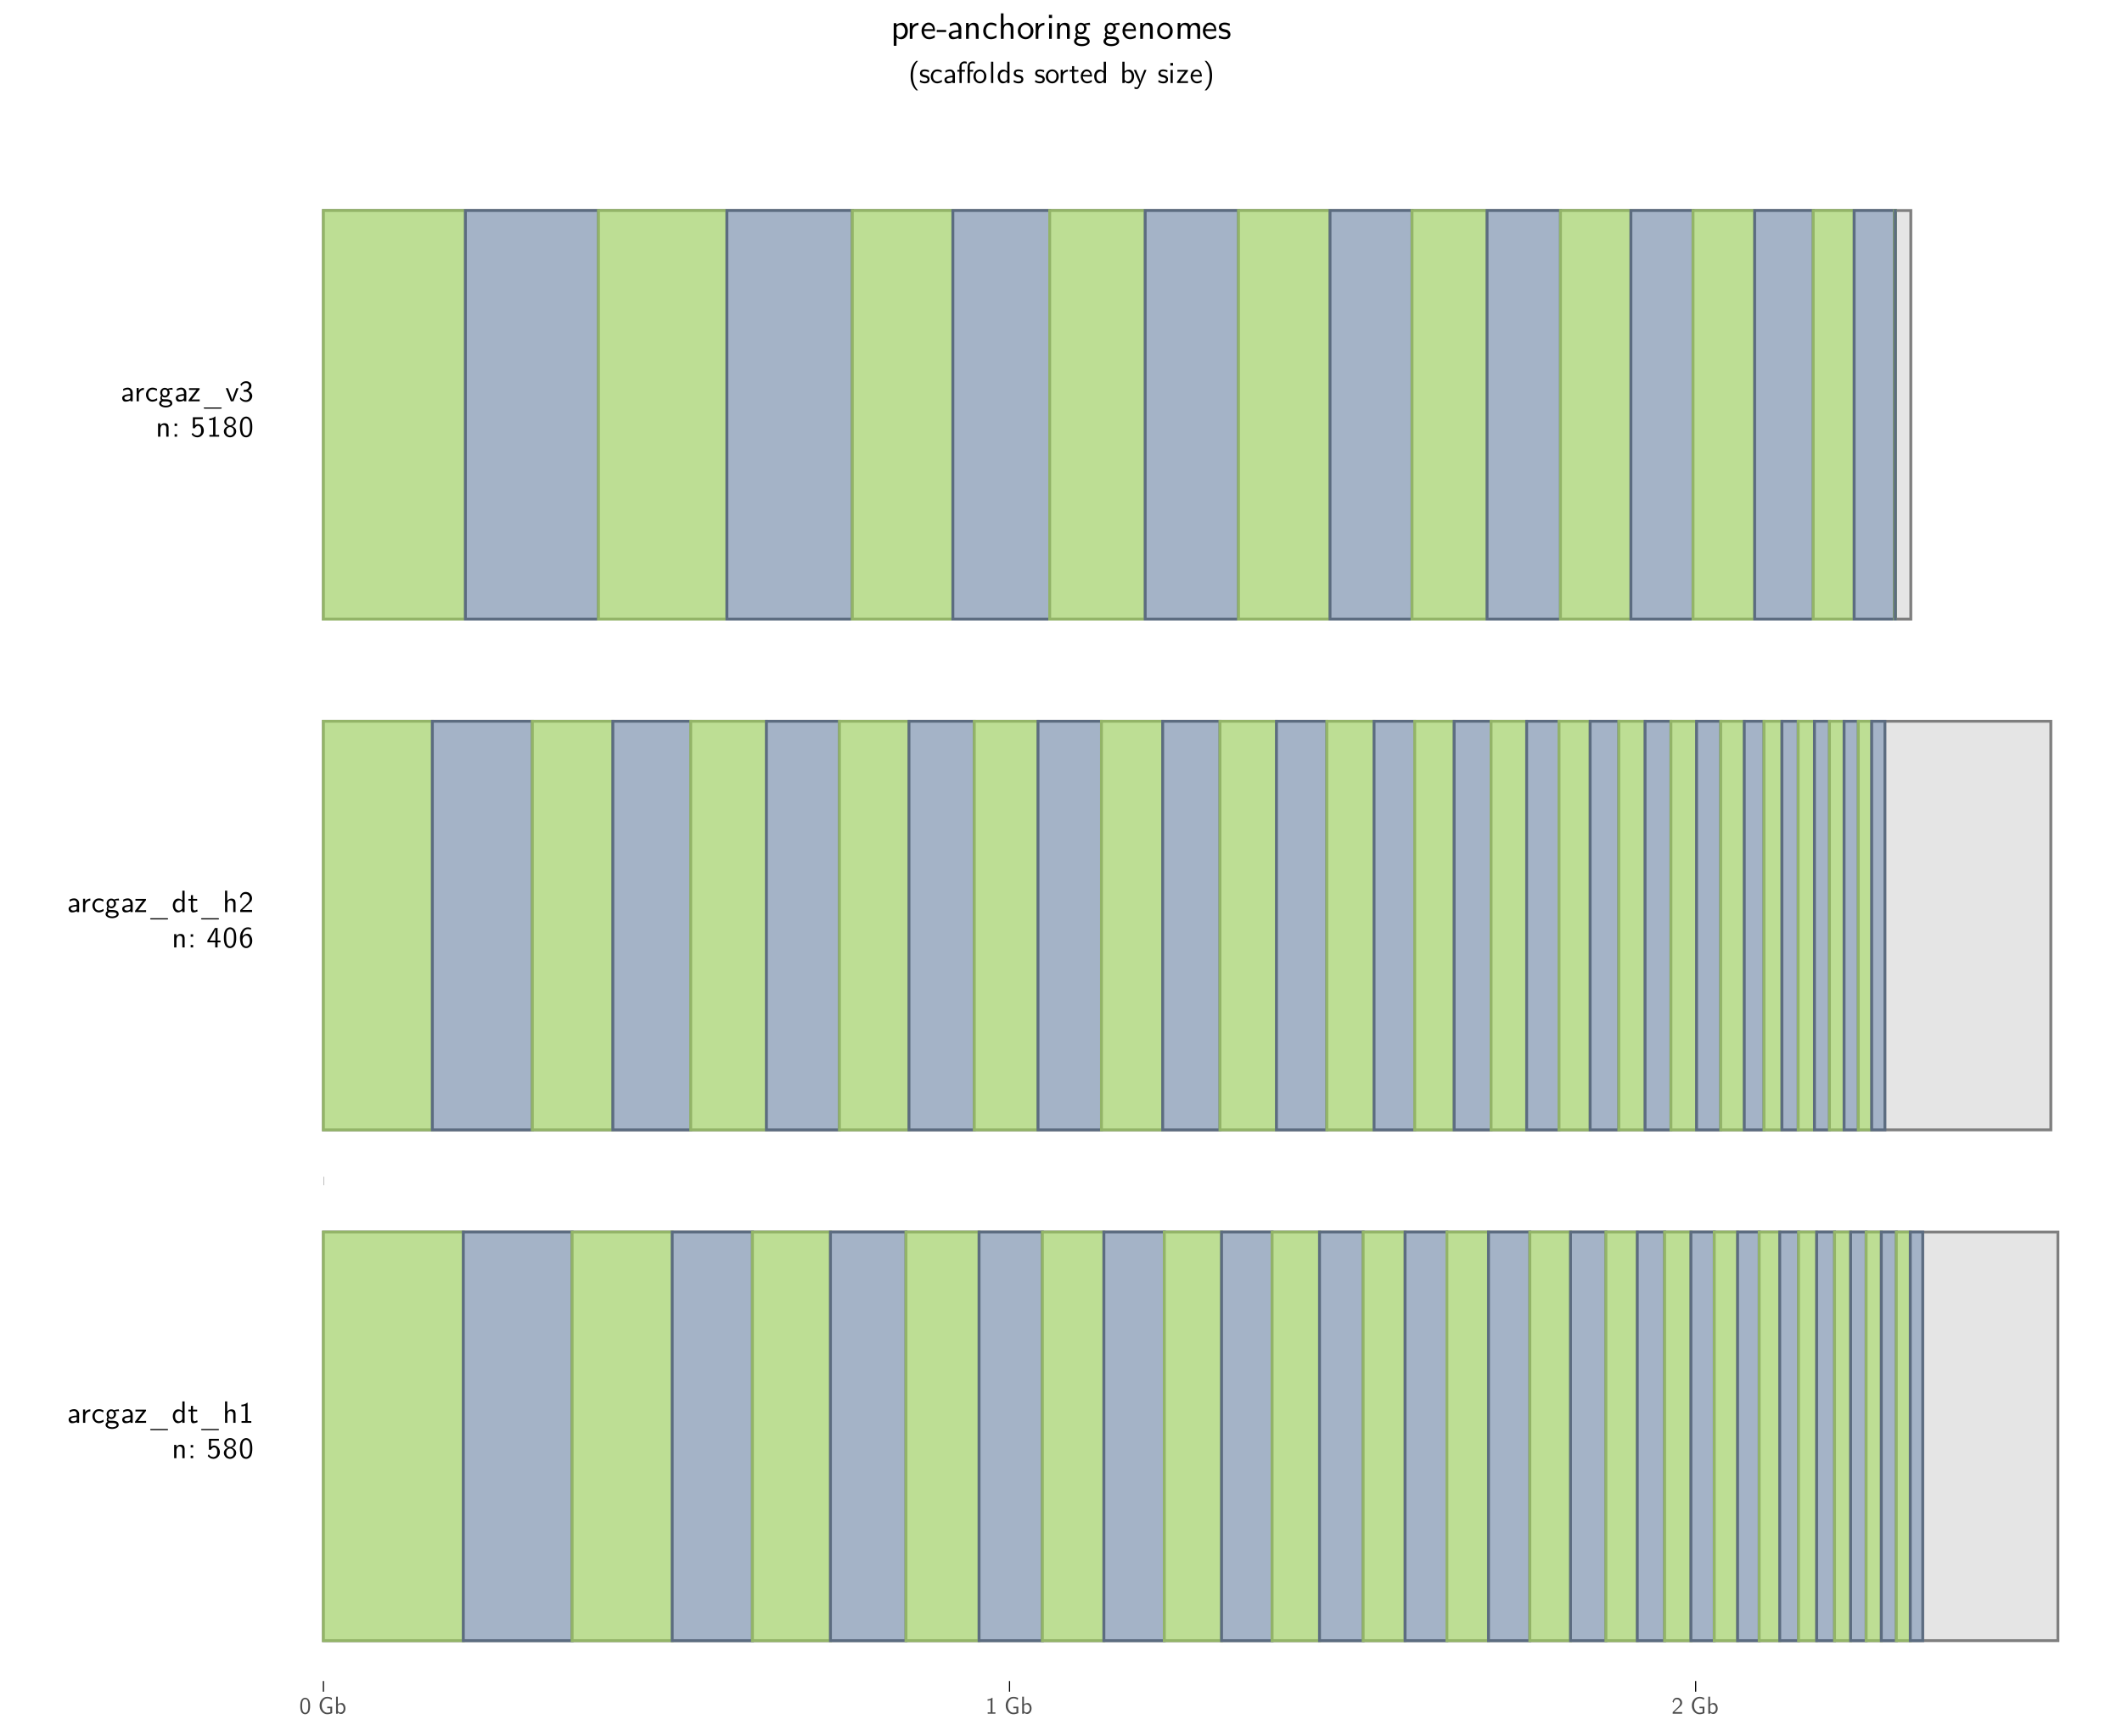 <?xml version="1.0" encoding="UTF-8"?>
<svg xmlns="http://www.w3.org/2000/svg" xmlns:xlink="http://www.w3.org/1999/xlink" width="792pt" height="648pt" viewBox="0 0 792 648" version="1.1">
<defs>
<g>
<symbol overflow="visible" id="glyph0-0">
<path style="stroke:none;" d="M 0.109 -0.109 L 0.109 -8.453 L 8.281 -8.453 L 8.281 -0.109 Z M 0.766 -1.234 L 3.828 -4.281 L 0.766 -7.328 Z M 1.156 -0.766 L 7.234 -0.766 L 4.203 -3.828 Z M 1.156 -7.781 L 4.203 -4.734 L 7.234 -7.781 Z M 4.578 -4.281 L 7.625 -1.234 L 7.625 -7.328 Z M 4.578 -4.281 "/>
</symbol>
<symbol overflow="visible" id="glyph0-1">
<path style="stroke:none;" d="M 0.484 -1.25 C 0.484 -1.52 0.586 -1.754 0.797 -1.953 C 1.004 -2.16 1.273 -2.312 1.609 -2.406 C 1.941 -2.508 2.266 -2.582 2.578 -2.625 C 2.898 -2.676 3.223 -2.703 3.547 -2.703 L 3.547 -3.078 C 3.535 -3.547 3.441 -3.883 3.266 -4.094 C 3.086 -4.312 2.859 -4.422 2.578 -4.422 C 2.004 -4.422 1.453 -4.238 0.922 -3.875 L 0.859 -4.609 C 1.41 -4.93 1.984 -5.094 2.578 -5.094 C 3.086 -5.094 3.516 -4.926 3.859 -4.594 C 4.203 -4.258 4.391 -3.852 4.422 -3.375 L 4.422 0 L 3.578 0 L 3.578 -0.391 C 3.547 -0.359 3.477 -0.305 3.375 -0.234 C 3.27 -0.172 3.062 -0.094 2.75 0 C 2.438 0.082 2.102 0.125 1.75 0.125 C 1.32 0.125 1.004 -0.02 0.797 -0.312 C 0.586 -0.613 0.484 -0.926 0.484 -1.25 Z M 1.297 -1.25 C 1.297 -1.051 1.391 -0.883 1.578 -0.75 C 1.773 -0.625 2.02 -0.562 2.312 -0.562 C 2.633 -0.562 2.922 -0.625 3.172 -0.75 C 3.422 -0.883 3.547 -1.113 3.547 -1.438 L 3.547 -2.125 C 3.328 -2.125 3.098 -2.109 2.859 -2.078 C 2.629 -2.055 2.391 -2.016 2.141 -1.953 C 1.891 -1.891 1.688 -1.797 1.531 -1.672 C 1.375 -1.555 1.297 -1.414 1.297 -1.25 Z M 1.297 -1.25 "/>
</symbol>
<symbol overflow="visible" id="glyph0-2">
<path style="stroke:none;" d="M 0.891 0 L 0.891 -4.969 L 1.672 -4.969 L 1.672 -3.969 C 1.754 -4.113 1.859 -4.25 1.984 -4.375 C 2.109 -4.508 2.316 -4.648 2.609 -4.797 C 2.91 -4.941 3.242 -5.02 3.609 -5.031 L 3.609 -4.281 C 3.41 -4.281 3.211 -4.25 3.016 -4.188 C 2.828 -4.125 2.629 -4.02 2.422 -3.875 C 2.211 -3.738 2.039 -3.531 1.906 -3.25 C 1.781 -2.977 1.719 -2.656 1.719 -2.281 L 1.719 0 Z M 0.891 0 "/>
</symbol>
<symbol overflow="visible" id="glyph0-3">
<path style="stroke:none;" d="M 0.391 -2.469 C 0.391 -3.145 0.609 -3.75 1.047 -4.281 C 1.484 -4.82 2.07 -5.094 2.812 -5.094 C 3.156 -5.094 3.441 -5.055 3.672 -4.984 C 3.898 -4.922 4.188 -4.797 4.531 -4.609 L 4.391 -3.875 C 4.035 -4.102 3.766 -4.242 3.578 -4.297 C 3.359 -4.359 3.102 -4.391 2.812 -4.391 C 2.312 -4.391 1.926 -4.195 1.656 -3.812 C 1.383 -3.438 1.25 -2.988 1.25 -2.469 C 1.25 -1.914 1.391 -1.461 1.672 -1.109 C 1.961 -0.766 2.336 -0.594 2.797 -0.594 C 3.367 -0.594 3.945 -0.789 4.531 -1.188 L 4.578 -0.438 C 4.004 -0.062 3.406 0.125 2.781 0.125 C 2.102 0.125 1.535 -0.125 1.078 -0.625 C 0.617 -1.133 0.391 -1.75 0.391 -2.469 Z M 0.391 -2.469 "/>
</symbol>
<symbol overflow="visible" id="glyph0-4">
<path style="stroke:none;" d="M 0.297 0.781 C 0.297 0.301 0.531 -0.078 1 -0.359 C 0.82 -0.617 0.734 -0.895 0.734 -1.188 C 0.734 -1.52 0.836 -1.832 1.047 -2.125 C 0.805 -2.445 0.688 -2.812 0.688 -3.219 C 0.688 -3.738 0.859 -4.172 1.203 -4.516 C 1.555 -4.859 1.969 -5.031 2.438 -5.031 C 2.812 -5.031 3.172 -4.906 3.516 -4.656 L 3.5 -4.688 C 4.051 -4.906 4.629 -5.02 5.234 -5.031 L 5.359 -4.328 C 5.141 -4.348 4.922 -4.359 4.703 -4.359 C 4.68 -4.359 4.406 -4.348 3.875 -4.328 L 3.781 -4.406 C 4.062 -4.008 4.203 -3.613 4.203 -3.219 C 4.203 -2.75 4.031 -2.332 3.688 -1.969 C 3.352 -1.602 2.938 -1.422 2.438 -1.422 C 2.113 -1.422 1.781 -1.535 1.438 -1.766 C 1.352 -1.598 1.312 -1.457 1.312 -1.344 C 1.312 -1.195 1.352 -1.062 1.438 -0.938 C 1.531 -0.82 1.695 -0.766 1.938 -0.766 L 2.766 -0.766 C 3.023 -0.766 3.242 -0.754 3.422 -0.734 C 3.598 -0.711 3.82 -0.672 4.094 -0.609 C 4.363 -0.547 4.586 -0.43 4.766 -0.266 C 4.941 -0.098 5.066 0.109 5.141 0.359 C 5.18 0.516 5.203 0.648 5.203 0.766 C 5.203 1.191 4.961 1.551 4.484 1.844 C 4.004 2.133 3.426 2.281 2.75 2.281 C 2.062 2.281 1.477 2.133 1 1.844 C 0.531 1.551 0.297 1.195 0.297 0.781 Z M 1.078 0.781 C 1.078 0.969 1.176 1.129 1.375 1.266 C 1.57 1.41 1.789 1.508 2.031 1.562 C 2.27 1.613 2.504 1.641 2.734 1.641 C 3.203 1.641 3.598 1.562 3.922 1.406 C 4.254 1.25 4.422 1.047 4.422 0.797 C 4.422 0.285 3.875 0.031 2.781 0.031 L 2.094 0.031 L 1.766 0.047 C 1.555 0.066 1.391 0.148 1.266 0.297 C 1.141 0.441 1.078 0.602 1.078 0.781 Z M 1.453 -3.219 C 1.453 -2.875 1.539 -2.594 1.719 -2.375 C 1.906 -2.164 2.148 -2.062 2.453 -2.062 C 2.703 -2.062 2.926 -2.148 3.125 -2.328 C 3.332 -2.516 3.438 -2.816 3.438 -3.234 C 3.438 -3.586 3.344 -3.867 3.156 -4.078 C 2.977 -4.285 2.738 -4.391 2.438 -4.391 C 2.188 -4.391 1.957 -4.301 1.75 -4.125 C 1.551 -3.945 1.453 -3.645 1.453 -3.219 Z M 1.453 -3.219 "/>
</symbol>
<symbol overflow="visible" id="glyph0-5">
<path style="stroke:none;" d="M 0.297 0 L 0.297 -0.453 L 3.234 -4.266 L 2.906 -4.25 L 0.453 -4.25 L 0.453 -4.906 L 4.391 -4.906 L 4.391 -4.469 L 1.469 -0.688 L 3.688 -0.688 L 3.922 -0.703 L 4.422 -0.703 L 4.422 0 Z M 0.297 0 "/>
</symbol>
<symbol overflow="visible" id="glyph0-6">
<path style="stroke:none;" d="M 1.234 2.734 C 1.023 2.734 0.922 2.66 0.922 2.516 C 0.922 2.367 1.02 2.297 1.219 2.297 L 7.297 2.297 C 7.535 2.297 7.656 2.375 7.656 2.531 C 7.656 2.664 7.551 2.734 7.344 2.734 Z M 1.234 2.734 "/>
</symbol>
<symbol overflow="visible" id="glyph0-7">
<path style="stroke:none;" d="M 0.391 -2.438 C 0.391 -3.164 0.578 -3.781 0.953 -4.281 C 1.336 -4.781 1.805 -5.031 2.359 -5.031 C 2.91 -5.031 3.441 -4.828 3.953 -4.422 L 3.953 -7.984 L 4.797 -7.984 L 4.797 0 L 3.922 0 L 3.922 -0.578 C 3.441 -0.109 2.895 0.125 2.281 0.125 C 1.738 0.125 1.285 -0.129 0.922 -0.641 C 0.566 -1.16 0.391 -1.758 0.391 -2.438 Z M 1.25 -2.453 C 1.25 -1.797 1.398 -1.316 1.703 -1.016 C 2.016 -0.711 2.359 -0.562 2.734 -0.562 C 3.047 -0.562 3.32 -0.664 3.562 -0.875 C 3.801 -1.082 3.922 -1.285 3.922 -1.484 L 3.922 -3.594 C 3.922 -3.727 3.844 -3.867 3.688 -4.016 C 3.445 -4.234 3.176 -4.348 2.875 -4.359 L 2.844 -4.359 C 2.664 -4.359 2.488 -4.32 2.312 -4.25 C 2.145 -4.188 1.977 -4.086 1.812 -3.953 C 1.645 -3.816 1.508 -3.617 1.406 -3.359 C 1.301 -3.098 1.25 -2.797 1.25 -2.453 Z M 1.25 -2.453 "/>
</symbol>
<symbol overflow="visible" id="glyph0-8">
<path style="stroke:none;" d="M 0.203 -4.266 L 0.203 -4.906 L 1.156 -4.906 L 1.156 -6.312 L 1.922 -6.312 L 1.922 -4.906 L 3.484 -4.906 L 3.484 -4.266 L 1.922 -4.266 L 1.922 -1.547 C 1.922 -0.91 2.117 -0.594 2.516 -0.594 C 2.828 -0.594 3.148 -0.711 3.484 -0.953 L 3.672 -0.297 C 3.148 -0.016 2.602 0.125 2.031 0.125 C 1.426 0.125 1.125 -0.348 1.125 -1.297 L 1.125 -4.266 Z M 0.203 -4.266 "/>
</symbol>
<symbol overflow="visible" id="glyph0-9">
<path style="stroke:none;" d="M 0.891 0 L 0.891 -7.984 L 1.703 -7.984 L 1.703 -4.234 C 2.148 -4.754 2.68 -5.02 3.297 -5.031 C 3.578 -5.031 3.816 -4.984 4.016 -4.891 C 4.223 -4.805 4.375 -4.703 4.469 -4.578 C 4.57 -4.453 4.648 -4.297 4.703 -4.109 C 4.754 -3.922 4.785 -3.766 4.797 -3.641 C 4.805 -3.516 4.812 -3.363 4.812 -3.188 L 4.812 0 L 3.953 0 L 3.953 -3.094 C 3.953 -3.227 3.945 -3.332 3.938 -3.406 C 3.938 -3.477 3.914 -3.582 3.875 -3.719 C 3.844 -3.852 3.789 -3.961 3.719 -4.047 C 3.645 -4.129 3.535 -4.203 3.391 -4.266 C 3.254 -4.328 3.082 -4.359 2.875 -4.359 C 2.477 -4.359 2.191 -4.191 2.016 -3.859 C 1.836 -3.523 1.75 -3.125 1.75 -2.656 L 1.75 0 Z M 0.891 0 "/>
</symbol>
<symbol overflow="visible" id="glyph0-10">
<path style="stroke:none;" d="M 1 -6.125 L 1 -6.766 C 1.875 -6.766 2.57 -7.008 3.094 -7.5 L 3.312 -7.5 L 3.312 -0.656 L 4.688 -0.656 L 4.688 0 L 1.047 0 L 1.047 -0.656 L 2.438 -0.656 L 2.438 -6.375 C 2 -6.207 1.52 -6.125 1 -6.125 Z M 1 -6.125 "/>
</symbol>
<symbol overflow="visible" id="glyph0-11">
<path style="stroke:none;" d="M 0.891 0 L 0.891 -4.969 L 1.688 -4.969 L 1.688 -4.203 C 2.113 -4.754 2.648 -5.031 3.297 -5.031 C 3.578 -5.031 3.812 -4.988 4 -4.906 C 4.195 -4.82 4.348 -4.719 4.453 -4.594 C 4.555 -4.477 4.633 -4.332 4.688 -4.156 C 4.75 -3.977 4.785 -3.816 4.797 -3.672 C 4.805 -3.535 4.812 -3.375 4.812 -3.188 L 4.812 0 L 3.953 0 L 3.953 -3.094 C 3.953 -3.227 3.945 -3.332 3.938 -3.406 C 3.938 -3.477 3.914 -3.582 3.875 -3.719 C 3.844 -3.852 3.789 -3.961 3.719 -4.047 C 3.645 -4.129 3.535 -4.203 3.391 -4.266 C 3.254 -4.328 3.082 -4.359 2.875 -4.359 C 2.477 -4.359 2.191 -4.191 2.016 -3.859 C 1.836 -3.523 1.75 -3.125 1.75 -2.656 L 1.75 0 Z M 0.891 0 "/>
</symbol>
<symbol overflow="visible" id="glyph0-12">
<path style="stroke:none;" d="M 1.062 0 L 1.062 -0.922 L 1.984 -0.922 L 1.984 0 Z M 1.062 -3.984 L 1.062 -4.906 L 1.984 -4.906 L 1.984 -3.984 Z M 1.062 -3.984 "/>
</symbol>
<symbol overflow="visible" id="glyph0-13">
<path style="stroke:none;" d="M 0.422 -0.844 L 0.797 -1.453 C 1.203 -0.773 1.773 -0.438 2.516 -0.438 C 2.879 -0.438 3.211 -0.578 3.516 -0.859 C 3.816 -1.148 3.969 -1.617 3.969 -2.266 C 3.969 -2.867 3.859 -3.316 3.641 -3.609 C 3.422 -3.898 3.156 -4.047 2.844 -4.047 C 2.344 -4.047 1.938 -3.75 1.625 -3.156 L 0.875 -3.156 L 0.875 -7.234 L 4.594 -7.234 L 4.594 -6.531 L 1.672 -6.531 L 1.672 -4.266 C 2.047 -4.566 2.441 -4.719 2.859 -4.719 C 3.43 -4.719 3.926 -4.477 4.344 -4 C 4.758 -3.531 4.969 -2.945 4.969 -2.25 C 4.969 -1.539 4.723 -0.945 4.234 -0.469 C 3.754 0.008 3.188 0.25 2.531 0.25 C 2.113 0.25 1.719 0.148 1.344 -0.047 C 0.969 -0.242 0.66 -0.508 0.422 -0.844 Z M 0.422 -0.844 "/>
</symbol>
<symbol overflow="visible" id="glyph0-14">
<path style="stroke:none;" d="M 0.453 -1.984 C 0.453 -2.398 0.578 -2.773 0.828 -3.109 C 1.078 -3.453 1.461 -3.719 1.984 -3.906 C 1.641 -4.02 1.32 -4.219 1.031 -4.5 C 0.75 -4.781 0.609 -5.133 0.609 -5.562 C 0.609 -6.07 0.812 -6.52 1.219 -6.906 C 1.633 -7.301 2.145 -7.5 2.75 -7.5 C 3.363 -7.5 3.875 -7.301 4.281 -6.906 C 4.688 -6.508 4.891 -6.062 4.891 -5.562 C 4.891 -5.207 4.773 -4.883 4.547 -4.594 C 4.316 -4.312 3.973 -4.082 3.516 -3.906 C 3.922 -3.781 4.273 -3.551 4.578 -3.219 C 4.891 -2.883 5.047 -2.473 5.047 -1.984 C 5.047 -1.391 4.82 -0.867 4.375 -0.422 C 3.938 0.023 3.395 0.25 2.75 0.25 C 2.113 0.25 1.57 0.031 1.125 -0.406 C 0.676 -0.852 0.453 -1.379 0.453 -1.984 Z M 1.344 -2 C 1.344 -1.531 1.473 -1.148 1.734 -0.859 C 1.992 -0.578 2.332 -0.438 2.75 -0.438 C 3.156 -0.438 3.488 -0.578 3.75 -0.859 C 4.02 -1.141 4.156 -1.523 4.156 -2.016 C 4.156 -2.473 4.023 -2.848 3.766 -3.141 C 3.504 -3.43 3.164 -3.578 2.75 -3.578 C 2.395 -3.578 2.07 -3.441 1.781 -3.172 C 1.488 -2.91 1.344 -2.52 1.344 -2 Z M 1.375 -5.547 C 1.375 -5.148 1.5 -4.832 1.75 -4.594 C 2.008 -4.363 2.336 -4.25 2.734 -4.25 C 3.148 -4.25 3.484 -4.367 3.734 -4.609 C 3.992 -4.848 4.125 -5.16 4.125 -5.547 C 4.125 -5.941 3.992 -6.254 3.734 -6.484 C 3.484 -6.723 3.156 -6.844 2.75 -6.844 C 2.332 -6.844 2 -6.719 1.75 -6.469 C 1.5 -6.227 1.375 -5.922 1.375 -5.547 Z M 1.375 -5.547 "/>
</symbol>
<symbol overflow="visible" id="glyph0-15">
<path style="stroke:none;" d="M 0.453 -3.422 L 0.453 -3.609 C 0.453 -3.898 0.457 -4.148 0.469 -4.359 C 0.477 -4.578 0.508 -4.859 0.562 -5.203 C 0.625 -5.555 0.707 -5.852 0.812 -6.094 C 0.914 -6.344 1.07 -6.586 1.281 -6.828 C 1.5 -7.066 1.758 -7.242 2.062 -7.359 C 2.281 -7.453 2.508 -7.5 2.75 -7.5 C 2.957 -7.5 3.156 -7.469 3.344 -7.406 C 3.539 -7.352 3.742 -7.242 3.953 -7.078 C 4.172 -6.91 4.359 -6.695 4.516 -6.438 C 4.672 -6.176 4.801 -5.816 4.906 -5.359 C 5.008 -4.91 5.062 -4.395 5.062 -3.812 L 5.062 -3.578 C 5.062 -3.297 5.055 -3.047 5.047 -2.828 C 5.035 -2.609 5 -2.328 4.938 -1.984 C 4.875 -1.648 4.789 -1.359 4.688 -1.109 C 4.582 -0.859 4.422 -0.617 4.203 -0.391 C 3.992 -0.16 3.742 0.008 3.453 0.125 C 3.203 0.207 2.969 0.25 2.75 0.25 C 2.539 0.25 2.344 0.223 2.156 0.172 C 1.969 0.117 1.766 0.016 1.547 -0.141 C 1.328 -0.305 1.141 -0.516 0.984 -0.766 C 0.836 -1.023 0.711 -1.383 0.609 -1.844 C 0.504 -2.301 0.453 -2.828 0.453 -3.422 Z M 1.312 -3.422 C 1.312 -2.93 1.344 -2.5 1.406 -2.125 C 1.477 -1.75 1.562 -1.457 1.656 -1.25 C 1.75 -1.039 1.863 -0.867 2 -0.734 C 2.145 -0.609 2.273 -0.523 2.391 -0.484 C 2.504 -0.453 2.629 -0.438 2.766 -0.438 C 2.93 -0.438 3.086 -0.473 3.234 -0.547 C 3.379 -0.617 3.531 -0.754 3.688 -0.953 C 3.844 -1.148 3.969 -1.457 4.062 -1.875 C 4.156 -2.301 4.203 -2.82 4.203 -3.438 L 4.203 -4.094 C 4.203 -4.656 4.156 -5.125 4.062 -5.5 C 3.969 -5.883 3.844 -6.164 3.688 -6.344 C 3.531 -6.52 3.375 -6.641 3.219 -6.703 C 3.07 -6.773 2.914 -6.812 2.75 -6.812 C 2.582 -6.812 2.426 -6.773 2.281 -6.703 C 2.133 -6.641 1.984 -6.52 1.828 -6.344 C 1.672 -6.164 1.547 -5.879 1.453 -5.484 C 1.359 -5.098 1.312 -4.633 1.312 -4.094 Z M 1.312 -3.422 "/>
</symbol>
<symbol overflow="visible" id="glyph0-16">
<path style="stroke:none;" d="M 0.453 -5.688 C 0.816 -6.895 1.531 -7.5 2.594 -7.5 C 3.301 -7.5 3.875 -7.266 4.312 -6.797 C 4.75 -6.328 4.969 -5.77 4.969 -5.125 C 4.969 -4.863 4.93 -4.625 4.859 -4.406 C 4.785 -4.195 4.645 -3.973 4.438 -3.734 C 4.238 -3.492 4.062 -3.301 3.906 -3.156 C 3.75 -3.008 3.488 -2.77 3.125 -2.438 C 2.926 -2.258 2.332 -1.703 1.344 -0.766 L 4.969 -0.781 L 4.969 0 L 0.547 0 L 0.547 -0.719 L 1.984 -2.141 C 2.035 -2.203 2.16 -2.32 2.359 -2.5 C 2.555 -2.676 2.688 -2.797 2.75 -2.859 C 2.812 -2.922 2.922 -3.031 3.078 -3.188 C 3.242 -3.344 3.352 -3.461 3.406 -3.547 C 3.469 -3.629 3.551 -3.742 3.656 -3.891 C 3.77 -4.035 3.844 -4.16 3.875 -4.266 C 3.914 -4.379 3.953 -4.508 3.984 -4.656 C 4.023 -4.801 4.047 -4.945 4.047 -5.094 C 4.047 -5.562 3.895 -5.957 3.594 -6.281 C 3.301 -6.602 2.922 -6.766 2.453 -6.766 C 2.203 -6.766 1.977 -6.707 1.781 -6.594 C 1.582 -6.477 1.43 -6.336 1.328 -6.172 C 1.234 -6.016 1.156 -5.852 1.094 -5.688 C 1.031 -5.52 0.988 -5.379 0.969 -5.266 L 0.922 -5.078 Z M 0.453 -5.688 "/>
</symbol>
<symbol overflow="visible" id="glyph0-17">
<path style="stroke:none;" d="M 0.297 -1.891 C 0.297 -1.891 0.297 -2.066 0.297 -2.422 C 0.297 -2.516 0.336 -2.629 0.422 -2.766 L 3.094 -7.234 L 4.109 -7.234 L 4.109 -2.562 L 5.203 -2.562 L 5.203 -1.891 L 4.109 -1.891 L 4.109 0 L 3.219 0 L 3.219 -1.891 Z M 1.156 -2.562 L 3.297 -2.562 L 3.297 -6.828 C 3.242 -6.555 3.133 -6.234 2.969 -5.859 C 2.812 -5.484 2.656 -5.164 2.5 -4.906 C 2.352 -4.645 2.031 -4.082 1.531 -3.219 C 1.375 -2.938 1.25 -2.719 1.156 -2.562 Z M 1.156 -2.562 "/>
</symbol>
<symbol overflow="visible" id="glyph0-18">
<path style="stroke:none;" d="M 0.469 -3.578 C 0.469 -4.68 0.742 -5.609 1.297 -6.359 C 1.859 -7.117 2.566 -7.5 3.422 -7.5 C 3.797 -7.5 4.188 -7.422 4.594 -7.266 L 4.594 -6.609 C 4.176 -6.766 3.785 -6.844 3.422 -6.844 C 2.984 -6.844 2.609 -6.691 2.297 -6.391 C 1.984 -6.086 1.758 -5.75 1.625 -5.375 C 1.488 -5 1.41 -4.609 1.391 -4.203 C 1.617 -4.484 1.898 -4.703 2.234 -4.859 C 2.566 -5.023 2.91 -5.109 3.266 -5.109 C 3.742 -5.109 4.141 -4.879 4.453 -4.422 C 4.848 -3.879 5.047 -3.227 5.047 -2.469 C 5.047 -1.656 4.789 -0.977 4.281 -0.438 C 3.852 0.02 3.352 0.25 2.781 0.25 C 2.57 0.25 2.367 0.219 2.172 0.156 C 1.984 0.094 1.781 -0.02 1.562 -0.188 C 1.352 -0.352 1.164 -0.57 1 -0.844 C 0.844 -1.113 0.711 -1.484 0.609 -1.953 C 0.516 -2.422 0.469 -2.961 0.469 -3.578 Z M 1.406 -2.438 C 1.539 -1.102 1.992 -0.438 2.766 -0.438 C 3.141 -0.438 3.438 -0.562 3.656 -0.812 C 3.875 -1.07 4.02 -1.359 4.094 -1.672 C 4.125 -1.828 4.141 -2.07 4.141 -2.406 C 4.141 -3.039 4.035 -3.523 3.828 -3.859 C 3.586 -4.234 3.254 -4.422 2.828 -4.422 C 2.41 -4.422 2.066 -4.254 1.797 -3.922 C 1.535 -3.586 1.406 -3.191 1.406 -2.734 C 1.406 -2.66 1.414 -2.562 1.438 -2.438 Z M 1.406 -2.438 "/>
</symbol>
<symbol overflow="visible" id="glyph0-19">
<path style="stroke:none;" d="M 0.156 -4.906 L 1 -4.906 L 2.031 -2.219 C 2.352 -1.32 2.531 -0.766 2.562 -0.547 C 2.625 -0.922 3.141 -2.375 4.109 -4.906 L 4.922 -4.906 L 3.031 0 L 2.062 0 Z M 0.156 -4.906 "/>
</symbol>
<symbol overflow="visible" id="glyph0-20">
<path style="stroke:none;" d="M 0.453 -0.891 L 0.578 -1.562 C 0.805 -1.25 1.082 -1 1.406 -0.812 C 1.727 -0.633 1.977 -0.523 2.156 -0.484 C 2.344 -0.453 2.523 -0.438 2.703 -0.438 C 3.109 -0.438 3.438 -0.582 3.688 -0.875 C 3.938 -1.176 4.062 -1.555 4.062 -2.016 C 4.062 -2.441 3.938 -2.805 3.688 -3.109 C 3.445 -3.422 3.098 -3.578 2.641 -3.578 L 1.828 -3.578 L 1.828 -4.25 C 2.004 -4.258 2.156 -4.27 2.281 -4.281 C 2.414 -4.301 2.5 -4.312 2.531 -4.312 C 2.57 -4.32 2.602 -4.328 2.625 -4.328 C 2.977 -4.391 3.266 -4.562 3.484 -4.844 C 3.711 -5.133 3.828 -5.453 3.828 -5.797 C 3.828 -6.109 3.723 -6.359 3.516 -6.547 C 3.316 -6.734 3.051 -6.828 2.719 -6.828 C 2.07 -6.828 1.562 -6.551 1.188 -6 C 1.133 -5.938 1.07 -5.832 1 -5.688 L 0.609 -6.281 C 1.117 -7.082 1.828 -7.488 2.734 -7.5 C 3.297 -7.5 3.77 -7.332 4.156 -7 C 4.539 -6.664 4.734 -6.266 4.734 -5.797 C 4.734 -5.004 4.328 -4.375 3.516 -3.906 C 4.016 -3.727 4.395 -3.469 4.656 -3.125 C 4.914 -2.781 5.047 -2.398 5.047 -1.984 C 5.047 -1.391 4.82 -0.867 4.375 -0.422 C 3.938 0.023 3.379 0.25 2.703 0.25 C 1.797 0.25 1.047 -0.129 0.453 -0.891 Z M 0.453 -0.891 "/>
</symbol>
<symbol overflow="visible" id="glyph1-0">
<path style="stroke:none;" d="M 0.078 -0.078 L 0.078 -6.734 L 6.594 -6.734 L 6.594 -0.078 Z M 0.609 -0.984 L 3.047 -3.422 L 0.609 -5.828 Z M 0.922 -0.609 L 5.766 -0.609 L 3.344 -3.047 Z M 0.922 -6.203 L 3.344 -3.781 L 5.766 -6.203 Z M 3.641 -3.422 L 6.062 -0.984 L 6.062 -5.828 Z M 3.641 -3.422 "/>
</symbol>
<symbol overflow="visible" id="glyph1-1">
<path style="stroke:none;" d="M 0.359 -2.734 L 0.359 -2.875 C 0.359 -3.102 0.363 -3.301 0.375 -3.469 C 0.383 -3.645 0.41 -3.867 0.453 -4.141 C 0.504 -4.422 0.566 -4.66 0.641 -4.859 C 0.723 -5.055 0.848 -5.25 1.016 -5.438 C 1.191 -5.625 1.398 -5.766 1.641 -5.859 C 1.816 -5.93 2 -5.969 2.188 -5.969 C 2.352 -5.969 2.508 -5.941 2.656 -5.891 C 2.812 -5.848 2.973 -5.758 3.141 -5.625 C 3.316 -5.5 3.469 -5.332 3.594 -5.125 C 3.719 -4.914 3.82 -4.629 3.906 -4.266 C 3.988 -3.91 4.031 -3.5 4.031 -3.031 L 4.031 -2.859 C 4.031 -2.629 4.023 -2.426 4.016 -2.25 C 4.004 -2.07 3.973 -1.848 3.922 -1.578 C 3.879 -1.305 3.816 -1.07 3.734 -0.875 C 3.648 -0.688 3.52 -0.5 3.344 -0.312 C 3.176 -0.125 2.977 0.008 2.75 0.094 C 2.551 0.164 2.363 0.195 2.188 0.188 C 2.031 0.188 1.875 0.164 1.719 0.125 C 1.57 0.082 1.41 0 1.234 -0.125 C 1.055 -0.25 0.906 -0.41 0.781 -0.609 C 0.664 -0.816 0.566 -1.102 0.484 -1.469 C 0.398 -1.832 0.359 -2.254 0.359 -2.734 Z M 1.047 -2.734 C 1.047 -2.336 1.07 -1.988 1.125 -1.688 C 1.176 -1.395 1.238 -1.164 1.312 -1 C 1.395 -0.832 1.488 -0.695 1.594 -0.594 C 1.707 -0.488 1.812 -0.422 1.906 -0.391 C 2 -0.359 2.098 -0.344 2.203 -0.344 C 2.336 -0.344 2.461 -0.375 2.578 -0.438 C 2.691 -0.5 2.812 -0.609 2.938 -0.766 C 3.062 -0.922 3.16 -1.164 3.234 -1.5 C 3.305 -1.832 3.344 -2.242 3.344 -2.734 L 3.344 -3.25 C 3.344 -3.695 3.305 -4.07 3.234 -4.375 C 3.16 -4.688 3.062 -4.91 2.938 -5.047 C 2.812 -5.191 2.688 -5.289 2.562 -5.344 C 2.445 -5.395 2.32 -5.422 2.188 -5.422 C 2.051 -5.422 1.926 -5.395 1.812 -5.344 C 1.695 -5.289 1.578 -5.191 1.453 -5.047 C 1.328 -4.91 1.227 -4.688 1.156 -4.375 C 1.082 -4.062 1.047 -3.688 1.047 -3.25 Z M 1.047 -2.734 "/>
</symbol>
<symbol overflow="visible" id="glyph1-2">
<path style="stroke:none;" d=""/>
</symbol>
<symbol overflow="visible" id="glyph1-3">
<path style="stroke:none;" d="M 0.578 -3.047 C 0.578 -3.953 0.852 -4.719 1.406 -5.344 C 1.957 -5.977 2.633 -6.297 3.438 -6.297 C 4.051 -6.297 4.641 -6.156 5.203 -5.875 L 5.062 -5.141 C 4.895 -5.273 4.754 -5.375 4.641 -5.438 C 4.523 -5.508 4.359 -5.578 4.141 -5.641 C 3.93 -5.703 3.703 -5.734 3.453 -5.734 C 2.848 -5.734 2.348 -5.469 1.953 -4.938 C 1.566 -4.406 1.375 -3.781 1.375 -3.062 C 1.375 -2.312 1.57 -1.676 1.969 -1.156 C 2.375 -0.633 2.867 -0.375 3.453 -0.375 C 3.754 -0.375 4.129 -0.43 4.578 -0.547 L 4.578 -2.078 L 3.422 -2.078 L 3.422 -2.625 L 5.266 -2.625 L 5.266 -0.234 C 4.68 0.047 4.07 0.188 3.438 0.188 C 2.633 0.188 1.957 -0.125 1.406 -0.75 C 0.852 -1.383 0.578 -2.148 0.578 -3.047 Z M 0.578 -3.047 "/>
</symbol>
<symbol overflow="visible" id="glyph1-4">
<path style="stroke:none;" d="M 0.719 0 L 0.719 -6.359 L 1.375 -6.359 L 1.375 -3.484 C 1.801 -3.828 2.27 -4 2.781 -4 C 3.195 -4 3.539 -3.797 3.812 -3.391 C 4.082 -2.984 4.219 -2.508 4.219 -1.969 C 4.219 -1.375 4.055 -0.879 3.734 -0.484 C 3.41 -0.098 3.023 0.094 2.578 0.094 C 2.16 0.094 1.77 -0.07 1.406 -0.406 L 1.406 0 Z M 1.406 -1.172 C 1.406 -1.117 1.406 -1.078 1.406 -1.047 C 1.406 -1.023 1.41 -1.004 1.422 -0.984 C 1.43 -0.961 1.438 -0.945 1.438 -0.938 C 1.445 -0.926 1.461 -0.906 1.484 -0.875 C 1.504 -0.844 1.523 -0.816 1.547 -0.797 C 1.742 -0.555 1.984 -0.438 2.266 -0.438 C 2.578 -0.438 2.863 -0.555 3.125 -0.797 C 3.395 -1.047 3.531 -1.438 3.531 -1.969 C 3.531 -2.238 3.488 -2.477 3.406 -2.688 C 3.332 -2.895 3.234 -3.051 3.109 -3.156 C 2.984 -3.258 2.852 -3.336 2.719 -3.391 C 2.594 -3.441 2.469 -3.469 2.344 -3.469 C 2.113 -3.469 1.898 -3.398 1.703 -3.266 C 1.504 -3.129 1.406 -2.977 1.406 -2.812 Z M 1.406 -1.172 "/>
</symbol>
<symbol overflow="visible" id="glyph1-5">
<path style="stroke:none;" d="M 0.797 -4.875 L 0.797 -5.375 C 1.492 -5.375 2.051 -5.57 2.469 -5.969 L 2.641 -5.969 L 2.641 -0.516 L 3.734 -0.516 L 3.734 0 L 0.844 0 L 0.844 -0.516 L 1.938 -0.516 L 1.938 -5.078 C 1.582 -4.941 1.203 -4.875 0.797 -4.875 Z M 0.797 -4.875 "/>
</symbol>
<symbol overflow="visible" id="glyph1-6">
<path style="stroke:none;" d="M 0.359 -4.516 C 0.648 -5.484 1.219 -5.969 2.062 -5.969 C 2.625 -5.969 3.078 -5.781 3.422 -5.406 C 3.773 -5.039 3.953 -4.598 3.953 -4.078 C 3.953 -3.867 3.922 -3.68 3.859 -3.516 C 3.805 -3.348 3.695 -3.164 3.531 -2.969 C 3.375 -2.781 3.234 -2.629 3.109 -2.516 C 2.984 -2.398 2.773 -2.211 2.484 -1.953 C 2.328 -1.805 1.852 -1.359 1.062 -0.609 L 3.953 -0.625 L 3.953 0 L 0.422 0 L 0.422 -0.578 L 1.578 -1.703 C 1.617 -1.754 1.719 -1.848 1.875 -1.984 C 2.031 -2.129 2.133 -2.223 2.188 -2.266 C 2.238 -2.316 2.328 -2.406 2.453 -2.531 C 2.578 -2.664 2.66 -2.766 2.703 -2.828 C 2.754 -2.891 2.82 -2.977 2.906 -3.094 C 3 -3.207 3.055 -3.305 3.078 -3.391 C 3.109 -3.484 3.141 -3.586 3.172 -3.703 C 3.203 -3.816 3.219 -3.938 3.219 -4.062 C 3.219 -4.438 3.098 -4.75 2.859 -5 C 2.629 -5.258 2.328 -5.391 1.953 -5.391 C 1.754 -5.391 1.578 -5.344 1.422 -5.25 C 1.266 -5.164 1.145 -5.055 1.062 -4.922 C 0.988 -4.785 0.926 -4.648 0.875 -4.516 C 0.82 -4.391 0.785 -4.281 0.766 -4.188 L 0.734 -4.031 Z M 0.359 -4.516 "/>
</symbol>
<symbol overflow="visible" id="glyph2-0">
<path style="stroke:none;" d="M 0.109 -0.109 L 0.109 -8.422 L 8.25 -8.422 L 8.25 -0.109 Z M 0.766 -1.234 L 3.812 -4.266 L 0.766 -7.297 Z M 1.156 -0.766 L 7.203 -0.766 L 4.172 -3.812 Z M 1.156 -7.75 L 4.172 -4.719 L 7.203 -7.75 Z M 4.562 -4.266 L 7.594 -1.234 L 7.594 -7.297 Z M 4.562 -4.266 "/>
</symbol>
<symbol overflow="visible" id="glyph2-1">
<path style="stroke:none;" d="M 0.875 -2.75 C 0.875 -5.164 1.578 -7 2.984 -8.25 L 3.656 -8.25 C 3.25 -7.812 2.953 -7.438 2.766 -7.125 C 2.078 -5.969 1.734 -4.508 1.734 -2.75 C 1.734 -0.539 2.258 1.164 3.312 2.375 L 3.656 2.75 L 2.984 2.75 C 1.578 1.477 0.875 -0.352 0.875 -2.75 Z M 0.875 -2.75 "/>
</symbol>
<symbol overflow="visible" id="glyph2-2">
<path style="stroke:none;" d="M 0.297 -0.375 L 0.438 -1.125 C 0.445 -1.113 0.488 -1.082 0.562 -1.031 C 0.645 -0.988 0.707 -0.957 0.75 -0.938 C 0.789 -0.914 0.859 -0.879 0.953 -0.828 C 1.047 -0.785 1.129 -0.75 1.203 -0.719 C 1.285 -0.695 1.375 -0.672 1.469 -0.641 C 1.57 -0.617 1.68 -0.598 1.797 -0.578 C 1.91 -0.566 2.031 -0.562 2.156 -0.562 C 2.52 -0.562 2.781 -0.641 2.938 -0.797 C 3.102 -0.953 3.188 -1.129 3.188 -1.328 C 3.188 -1.504 3.117 -1.648 2.984 -1.766 C 2.848 -1.891 2.707 -1.977 2.562 -2.031 C 2.488 -2.051 2.32 -2.086 2.062 -2.141 C 1.812 -2.191 1.629 -2.234 1.516 -2.266 C 1.211 -2.359 0.941 -2.52 0.703 -2.75 C 0.473 -2.988 0.359 -3.281 0.359 -3.625 C 0.359 -3.789 0.383 -3.945 0.438 -4.094 C 0.488 -4.25 0.57 -4.406 0.688 -4.562 C 0.812 -4.719 1 -4.844 1.25 -4.938 C 1.508 -5.031 1.816 -5.078 2.172 -5.078 C 2.691 -5.078 3.223 -4.961 3.766 -4.734 L 3.656 -4 C 3.645 -4.008 3.598 -4.031 3.516 -4.062 C 3.441 -4.094 3.398 -4.113 3.391 -4.125 C 3.379 -4.133 3.336 -4.148 3.266 -4.172 C 3.203 -4.203 3.156 -4.223 3.125 -4.234 C 3.102 -4.242 3.055 -4.258 2.984 -4.281 C 2.922 -4.312 2.867 -4.328 2.828 -4.328 C 2.797 -4.328 2.742 -4.336 2.672 -4.359 C 2.609 -4.379 2.547 -4.391 2.484 -4.391 C 2.43 -4.398 2.367 -4.406 2.297 -4.406 C 2.223 -4.406 2.145 -4.406 2.062 -4.406 C 1.727 -4.406 1.488 -4.336 1.344 -4.203 C 1.207 -4.066 1.141 -3.91 1.141 -3.734 C 1.141 -3.492 1.238 -3.32 1.438 -3.219 C 1.633 -3.113 1.906 -3.031 2.25 -2.969 C 2.602 -2.906 2.852 -2.836 3 -2.766 C 3.27 -2.648 3.492 -2.473 3.672 -2.234 C 3.859 -2.004 3.953 -1.723 3.953 -1.391 C 3.953 -1.223 3.926 -1.055 3.875 -0.891 C 3.832 -0.734 3.75 -0.57 3.625 -0.406 C 3.5 -0.25 3.312 -0.117 3.062 -0.016 C 2.812 0.078 2.516 0.125 2.172 0.125 C 1.523 0.125 0.898 -0.039 0.297 -0.375 Z M 0.297 -0.375 "/>
</symbol>
<symbol overflow="visible" id="glyph2-3">
<path style="stroke:none;" d="M 0.391 -2.453 C 0.391 -3.129 0.609 -3.734 1.047 -4.266 C 1.484 -4.805 2.066 -5.078 2.797 -5.078 C 3.141 -5.078 3.426 -5.039 3.656 -4.969 C 3.883 -4.906 4.172 -4.781 4.516 -4.594 L 4.375 -3.859 C 4.02 -4.086 3.75 -4.227 3.562 -4.281 C 3.344 -4.332 3.086 -4.359 2.797 -4.359 C 2.297 -4.359 1.91 -4.172 1.641 -3.797 C 1.367 -3.422 1.234 -2.973 1.234 -2.453 C 1.234 -1.91 1.375 -1.461 1.656 -1.109 C 1.945 -0.754 2.32 -0.578 2.781 -0.578 C 3.352 -0.578 3.93 -0.773 4.516 -1.172 L 4.562 -0.438 C 3.988 -0.062 3.391 0.125 2.766 0.125 C 2.098 0.125 1.535 -0.125 1.078 -0.625 C 0.617 -1.133 0.391 -1.742 0.391 -2.453 Z M 0.391 -2.453 "/>
</symbol>
<symbol overflow="visible" id="glyph2-4">
<path style="stroke:none;" d="M 0.484 -1.234 C 0.484 -1.516 0.582 -1.754 0.781 -1.953 C 0.988 -2.148 1.258 -2.297 1.594 -2.391 C 1.926 -2.492 2.254 -2.57 2.578 -2.625 C 2.898 -2.676 3.223 -2.703 3.547 -2.703 L 3.547 -3.062 C 3.523 -3.531 3.426 -3.867 3.25 -4.078 C 3.07 -4.297 2.844 -4.406 2.562 -4.406 C 2 -4.406 1.445 -4.219 0.906 -3.844 L 0.844 -4.594 C 1.395 -4.914 1.973 -5.078 2.578 -5.078 C 3.078 -5.078 3.5 -4.91 3.844 -4.578 C 4.188 -4.242 4.375 -3.836 4.406 -3.359 L 4.406 0 L 3.562 0 L 3.562 -0.391 C 3.539 -0.359 3.473 -0.305 3.359 -0.234 C 3.254 -0.172 3.047 -0.094 2.734 0 C 2.43 0.082 2.098 0.125 1.734 0.125 C 1.316 0.125 1.004 -0.02 0.797 -0.312 C 0.586 -0.613 0.484 -0.922 0.484 -1.234 Z M 1.297 -1.25 C 1.297 -1.051 1.391 -0.883 1.578 -0.75 C 1.773 -0.625 2.02 -0.562 2.312 -0.562 C 2.625 -0.562 2.906 -0.625 3.156 -0.75 C 3.414 -0.883 3.547 -1.109 3.547 -1.422 L 3.547 -2.125 C 3.316 -2.125 3.082 -2.109 2.844 -2.078 C 2.613 -2.047 2.375 -2 2.125 -1.938 C 1.875 -1.883 1.672 -1.797 1.516 -1.672 C 1.367 -1.555 1.297 -1.414 1.297 -1.25 Z M 1.297 -1.25 "/>
</symbol>
<symbol overflow="visible" id="glyph2-5">
<path style="stroke:none;" d="M 0.297 -4.25 L 0.297 -4.891 L 1.109 -4.891 L 1.109 -5.703 C 1.109 -5.723 1.102 -5.766 1.094 -5.828 C 1.094 -5.891 1.094 -5.938 1.094 -5.969 C 1.094 -6.633 1.281 -7.148 1.656 -7.516 C 2.031 -7.879 2.461 -8.062 2.953 -8.062 C 3.223 -8.062 3.508 -8.02 3.812 -7.938 L 3.812 -7.203 C 3.5 -7.328 3.203 -7.391 2.922 -7.391 C 2.672 -7.391 2.438 -7.316 2.219 -7.172 C 2.008 -7.023 1.906 -6.766 1.906 -6.391 L 1.906 -4.891 L 3.141 -4.891 L 3.141 -4.25 L 1.938 -4.25 L 1.938 0 L 1.109 0 L 1.109 -4.25 Z M 4.156 0 L 4.156 -5.969 C 4.156 -6.633 4.336 -7.148 4.703 -7.516 C 5.078 -7.879 5.504 -8.062 5.984 -8.062 C 6.254 -8.062 6.547 -8.02 6.859 -7.938 L 6.859 -7.203 C 6.547 -7.328 6.254 -7.391 5.984 -7.391 C 5.734 -7.391 5.5 -7.316 5.281 -7.172 C 5.07 -7.023 4.969 -6.766 4.969 -6.391 L 4.969 -4.891 L 6.203 -4.891 L 6.203 -4.25 L 5 -4.25 L 5 0 Z M 4.156 0 "/>
</symbol>
<symbol overflow="visible" id="glyph2-6">
<path style="stroke:none;" d="M 0.328 -2.438 C 0.328 -3.176 0.562 -3.801 1.031 -4.312 C 1.508 -4.82 2.078 -5.078 2.734 -5.078 C 3.43 -5.078 4.008 -4.805 4.469 -4.266 C 4.926 -3.734 5.156 -3.117 5.156 -2.422 C 5.156 -1.691 4.91 -1.082 4.422 -0.594 C 3.941 -0.113 3.379 0.125 2.734 0.125 C 2.086 0.125 1.523 -0.117 1.047 -0.609 C 0.566 -1.098 0.328 -1.707 0.328 -2.438 Z M 1.188 -2.547 C 1.188 -1.898 1.344 -1.41 1.656 -1.078 C 1.969 -0.742 2.328 -0.578 2.734 -0.578 C 3.148 -0.578 3.516 -0.742 3.828 -1.078 C 4.141 -1.41 4.297 -1.898 4.297 -2.547 C 4.297 -3.16 4.141 -3.617 3.828 -3.922 C 3.516 -4.234 3.148 -4.391 2.734 -4.391 C 2.328 -4.391 1.969 -4.234 1.656 -3.922 C 1.344 -3.617 1.188 -3.16 1.188 -2.547 Z M 1.188 -2.547 "/>
</symbol>
<symbol overflow="visible" id="glyph2-7">
<path style="stroke:none;" d="M 0.891 0 L 0.891 -7.938 L 1.719 -7.938 L 1.719 0 Z M 0.891 0 "/>
</symbol>
<symbol overflow="visible" id="glyph2-8">
<path style="stroke:none;" d="M 0.391 -2.438 C 0.391 -3.164 0.578 -3.773 0.953 -4.266 C 1.336 -4.766 1.801 -5.016 2.344 -5.016 C 2.906 -5.016 3.438 -4.812 3.938 -4.406 L 3.938 -7.938 L 4.781 -7.938 L 4.781 0 L 3.906 0 L 3.906 -0.562 C 3.426 -0.102 2.883 0.125 2.281 0.125 C 1.738 0.125 1.285 -0.129 0.922 -0.641 C 0.566 -1.148 0.391 -1.75 0.391 -2.438 Z M 1.234 -2.438 C 1.234 -1.789 1.391 -1.316 1.703 -1.016 C 2.016 -0.711 2.359 -0.562 2.734 -0.562 C 3.035 -0.562 3.305 -0.664 3.547 -0.875 C 3.785 -1.082 3.906 -1.281 3.906 -1.469 L 3.906 -3.578 C 3.906 -3.711 3.828 -3.852 3.672 -4 C 3.43 -4.219 3.16 -4.328 2.859 -4.328 L 2.844 -4.328 C 2.664 -4.328 2.488 -4.297 2.312 -4.234 C 2.145 -4.172 1.973 -4.07 1.797 -3.938 C 1.629 -3.801 1.492 -3.602 1.391 -3.344 C 1.285 -3.082 1.234 -2.781 1.234 -2.438 Z M 1.234 -2.438 "/>
</symbol>
<symbol overflow="visible" id="glyph2-9">
<path style="stroke:none;" d=""/>
</symbol>
<symbol overflow="visible" id="glyph2-10">
<path style="stroke:none;" d="M 0.891 0 L 0.891 -4.953 L 1.656 -4.953 L 1.656 -3.953 C 1.75 -4.098 1.859 -4.234 1.984 -4.359 C 2.109 -4.492 2.316 -4.633 2.609 -4.781 C 2.91 -4.926 3.238 -5 3.594 -5 L 3.594 -4.266 C 3.395 -4.266 3.203 -4.234 3.016 -4.172 C 2.828 -4.109 2.625 -4.004 2.406 -3.859 C 2.195 -3.723 2.031 -3.516 1.906 -3.234 C 1.781 -2.961 1.719 -2.641 1.719 -2.266 L 1.719 0 Z M 0.891 0 "/>
</symbol>
<symbol overflow="visible" id="glyph2-11">
<path style="stroke:none;" d="M 0.203 -4.25 L 0.203 -4.891 L 1.141 -4.891 L 1.141 -6.281 L 1.906 -6.281 L 1.906 -4.891 L 3.469 -4.891 L 3.469 -4.25 L 1.906 -4.25 L 1.906 -1.547 C 1.906 -0.898 2.109 -0.578 2.516 -0.578 C 2.816 -0.578 3.133 -0.703 3.469 -0.953 L 3.656 -0.297 C 3.133 -0.016 2.594 0.125 2.031 0.125 C 1.426 0.125 1.125 -0.348 1.125 -1.297 L 1.125 -4.25 Z M 0.203 -4.25 "/>
</symbol>
<symbol overflow="visible" id="glyph2-12">
<path style="stroke:none;" d="M 0.375 -2.484 C 0.375 -3.211 0.594 -3.828 1.031 -4.328 C 1.477 -4.828 2 -5.078 2.594 -5.078 C 2.812 -5.078 3.02 -5.039 3.219 -4.969 C 3.414 -4.895 3.613 -4.773 3.812 -4.609 C 4.02 -4.453 4.188 -4.211 4.312 -3.891 C 4.445 -3.566 4.531 -3.18 4.562 -2.734 L 4.562 -2.422 L 1.141 -2.422 C 1.16 -1.867 1.328 -1.422 1.641 -1.078 C 1.961 -0.734 2.336 -0.562 2.766 -0.562 C 3.328 -0.562 3.883 -0.766 4.438 -1.172 L 4.516 -0.438 C 3.953 -0.062 3.367 0.125 2.766 0.125 C 2.066 0.125 1.492 -0.129 1.047 -0.641 C 0.598 -1.16 0.375 -1.773 0.375 -2.484 Z M 1.203 -3.031 L 3.922 -3.031 C 3.879 -3.312 3.801 -3.551 3.688 -3.75 C 3.57 -3.945 3.441 -4.086 3.297 -4.172 C 3.16 -4.254 3.035 -4.312 2.922 -4.344 C 2.805 -4.375 2.695 -4.391 2.594 -4.391 C 2.219 -4.391 1.91 -4.242 1.672 -3.953 C 1.43 -3.672 1.273 -3.363 1.203 -3.031 Z M 1.203 -3.031 "/>
</symbol>
<symbol overflow="visible" id="glyph2-13">
<path style="stroke:none;" d="M 0.891 0 L 0.891 -7.938 L 1.719 -7.938 L 1.719 -4.359 C 2.25 -4.785 2.832 -5 3.469 -5 C 4 -5 4.43 -4.742 4.766 -4.234 C 5.109 -3.734 5.281 -3.145 5.281 -2.469 C 5.281 -1.727 5.078 -1.109 4.672 -0.609 C 4.266 -0.117 3.781 0.125 3.219 0.125 C 2.695 0.125 2.207 -0.082 1.75 -0.5 L 1.75 0 Z M 1.75 -1.469 C 1.75 -1.406 1.75 -1.359 1.75 -1.328 C 1.758 -1.297 1.77 -1.266 1.781 -1.234 C 1.789 -1.203 1.801 -1.176 1.812 -1.156 C 1.82 -1.145 1.836 -1.117 1.859 -1.078 C 1.891 -1.047 1.914 -1.016 1.938 -0.984 C 2.176 -0.691 2.477 -0.547 2.844 -0.547 C 3.227 -0.547 3.582 -0.695 3.906 -1 C 4.238 -1.312 4.406 -1.797 4.406 -2.453 C 4.406 -2.797 4.359 -3.098 4.266 -3.359 C 4.172 -3.617 4.047 -3.812 3.891 -3.938 C 3.734 -4.07 3.57 -4.172 3.406 -4.234 C 3.25 -4.297 3.086 -4.328 2.922 -4.328 C 2.641 -4.328 2.375 -4.242 2.125 -4.078 C 1.875 -3.91 1.75 -3.723 1.75 -3.516 Z M 1.75 -1.469 "/>
</symbol>
<symbol overflow="visible" id="glyph2-14">
<path style="stroke:none;" d="M 0.156 -4.891 L 1.016 -4.891 C 1.484 -3.816 1.836 -2.973 2.078 -2.359 C 2.316 -1.754 2.453 -1.375 2.484 -1.219 C 2.523 -1.062 2.566 -0.836 2.609 -0.547 C 2.629 -1.055 3.117 -2.504 4.078 -4.891 L 4.906 -4.891 L 2.516 0.984 C 2.305 1.473 2.109 1.805 1.922 1.984 C 1.742 2.16 1.52 2.25 1.25 2.25 C 0.945 2.25 0.68 2.223 0.453 2.172 L 0.391 1.453 C 0.785 1.578 1.055 1.641 1.203 1.641 C 1.398 1.641 1.547 1.566 1.641 1.422 C 1.742 1.273 1.895 0.957 2.094 0.469 C 2.145 0.344 2.188 0.242 2.219 0.172 C 2.25 0.098 2.266 0.035 2.266 -0.016 C 2.266 -0.066 2.25 -0.129 2.219 -0.203 Z M 0.156 -4.891 "/>
</symbol>
<symbol overflow="visible" id="glyph2-15">
<path style="stroke:none;" d="M 0.812 -6.484 L 0.812 -7.469 L 1.812 -7.469 L 1.812 -6.484 Z M 0.891 0 L 0.891 -4.891 L 1.719 -4.891 L 1.719 0 Z M 0.891 0 "/>
</symbol>
<symbol overflow="visible" id="glyph2-16">
<path style="stroke:none;" d="M 0.297 0 L 0.297 -0.453 L 3.219 -4.25 L 2.891 -4.234 L 0.453 -4.234 L 0.453 -4.891 L 4.375 -4.891 L 4.375 -4.453 L 1.469 -0.688 L 4.406 -0.688 L 4.406 0 Z M 0.297 0 "/>
</symbol>
<symbol overflow="visible" id="glyph2-17">
<path style="stroke:none;" d="M 0.609 2.75 C 0.797 2.539 0.945 2.367 1.062 2.234 C 1.176 2.098 1.336 1.859 1.547 1.516 C 1.766 1.172 1.93 0.82 2.047 0.469 C 2.172 0.125 2.281 -0.332 2.375 -0.906 C 2.477 -1.477 2.531 -2.094 2.531 -2.75 C 2.531 -3.426 2.473 -4.062 2.359 -4.656 C 2.254 -5.25 2.141 -5.719 2.016 -6.062 C 1.898 -6.414 1.723 -6.77 1.484 -7.125 C 1.254 -7.477 1.098 -7.703 1.016 -7.797 C 0.93 -7.891 0.797 -8.039 0.609 -8.25 L 1.281 -8.25 C 2.688 -6.988 3.391 -5.16 3.391 -2.766 C 3.391 -0.348 2.688 1.488 1.281 2.75 Z M 0.609 2.75 "/>
</symbol>
<symbol overflow="visible" id="glyph3-0">
<path style="stroke:none;" d="M 0.125 -0.125 L 0.125 -10.109 L 9.906 -10.109 L 9.906 -0.125 Z M 0.922 -1.469 L 4.578 -5.125 L 0.922 -8.75 Z M 1.391 -0.922 L 8.641 -0.922 L 5.016 -4.578 Z M 1.391 -9.312 L 5.016 -5.672 L 8.641 -9.312 Z M 5.469 -5.125 L 9.109 -1.469 L 9.109 -8.75 Z M 5.469 -5.125 "/>
</symbol>
<symbol overflow="visible" id="glyph3-1">
<path style="stroke:none;" d="M 1.062 2.578 L 1.062 -5.875 L 2.062 -5.875 L 2.062 -5.234 C 2.707 -5.754 3.438 -6.016 4.25 -6.016 C 4.852 -6.016 5.352 -5.707 5.75 -5.094 C 6.145 -4.488 6.344 -3.773 6.344 -2.953 C 6.344 -2.047 6.098 -1.301 5.609 -0.719 C 5.117 -0.145 4.539 0.141 3.875 0.141 C 3.227 0.141 2.641 -0.109 2.109 -0.609 L 2.109 2.578 Z M 2.109 -1.656 C 2.109 -1.469 2.227 -1.254 2.469 -1.016 C 2.719 -0.773 3.02 -0.656 3.375 -0.656 C 3.875 -0.656 4.316 -0.863 4.703 -1.281 C 5.098 -1.707 5.297 -2.258 5.297 -2.938 C 5.297 -3.531 5.129 -4.047 4.797 -4.484 C 4.461 -4.93 4.031 -5.156 3.5 -5.156 C 3.406 -5.156 3.312 -5.148 3.219 -5.141 C 3.133 -5.129 3.051 -5.109 2.969 -5.078 C 2.895 -5.047 2.828 -5.016 2.766 -4.984 C 2.703 -4.953 2.641 -4.914 2.578 -4.875 C 2.523 -4.844 2.473 -4.805 2.422 -4.766 C 2.379 -4.734 2.336 -4.691 2.297 -4.641 C 2.266 -4.598 2.234 -4.562 2.203 -4.531 C 2.18 -4.508 2.16 -4.488 2.141 -4.469 L 2.109 -4.406 Z M 2.109 -1.656 "/>
</symbol>
<symbol overflow="visible" id="glyph3-2">
<path style="stroke:none;" d="M 1.062 0 L 1.062 -5.938 L 1.984 -5.938 L 1.984 -4.75 C 2.098 -4.914 2.227 -5.078 2.375 -5.234 C 2.52 -5.391 2.77 -5.555 3.125 -5.734 C 3.488 -5.91 3.883 -6.004 4.312 -6.016 L 4.312 -5.125 C 4.082 -5.113 3.852 -5.07 3.625 -5 C 3.395 -4.926 3.148 -4.805 2.891 -4.641 C 2.641 -4.473 2.438 -4.223 2.281 -3.891 C 2.133 -3.555 2.062 -3.164 2.062 -2.719 L 2.062 0 Z M 1.062 0 "/>
</symbol>
<symbol overflow="visible" id="glyph3-3">
<path style="stroke:none;" d="M 0.453 -2.984 C 0.453 -3.859 0.719 -4.594 1.25 -5.188 C 1.781 -5.781 2.398 -6.078 3.109 -6.078 C 3.367 -6.078 3.617 -6.035 3.859 -5.953 C 4.098 -5.867 4.336 -5.727 4.578 -5.531 C 4.828 -5.344 5.031 -5.055 5.188 -4.672 C 5.344 -4.285 5.438 -3.82 5.469 -3.281 L 5.469 -2.906 L 1.375 -2.906 C 1.395 -2.25 1.594 -1.711 1.969 -1.297 C 2.352 -0.879 2.805 -0.672 3.328 -0.672 C 3.992 -0.672 4.66 -0.914 5.328 -1.406 L 5.422 -0.531 C 4.742 -0.082 4.047 0.141 3.328 0.141 C 2.484 0.141 1.789 -0.164 1.25 -0.781 C 0.719 -1.406 0.453 -2.141 0.453 -2.984 Z M 1.438 -3.625 L 4.719 -3.625 C 4.664 -3.969 4.566 -4.258 4.422 -4.5 C 4.285 -4.738 4.129 -4.906 3.953 -5 C 3.785 -5.102 3.633 -5.172 3.5 -5.203 C 3.363 -5.242 3.234 -5.266 3.109 -5.266 C 2.66 -5.266 2.289 -5.094 2 -4.75 C 1.707 -4.406 1.52 -4.031 1.438 -3.625 Z M 1.438 -3.625 "/>
</symbol>
<symbol overflow="visible" id="glyph3-4">
<path style="stroke:none;" d="M 0.125 -2.547 L 0.125 -3.328 L 3.641 -3.328 L 3.641 -2.547 Z M 0.125 -2.547 "/>
</symbol>
<symbol overflow="visible" id="glyph3-5">
<path style="stroke:none;" d="M 0.578 -1.484 C 0.578 -1.816 0.703 -2.102 0.953 -2.344 C 1.203 -2.582 1.523 -2.758 1.922 -2.875 C 2.316 -3 2.707 -3.086 3.094 -3.141 C 3.477 -3.203 3.863 -3.234 4.25 -3.234 L 4.25 -3.688 C 4.227 -4.25 4.113 -4.656 3.906 -4.906 C 3.688 -5.164 3.41 -5.297 3.078 -5.297 C 2.398 -5.297 1.738 -5.07 1.094 -4.625 L 1.016 -5.5 C 1.68 -5.883 2.375 -6.078 3.094 -6.078 C 3.695 -6.078 4.203 -5.879 4.609 -5.484 C 5.023 -5.086 5.25 -4.602 5.281 -4.031 L 5.281 0 L 4.281 0 L 4.281 -0.469 C 4.25 -0.426 4.164 -0.363 4.031 -0.281 C 3.906 -0.207 3.656 -0.117 3.281 -0.016 C 2.914 0.086 2.52 0.141 2.094 0.141 C 1.582 0.141 1.203 -0.035 0.953 -0.391 C 0.703 -0.742 0.578 -1.109 0.578 -1.484 Z M 1.547 -1.5 C 1.547 -1.258 1.66 -1.062 1.891 -0.906 C 2.129 -0.75 2.422 -0.672 2.766 -0.672 C 3.148 -0.672 3.492 -0.75 3.797 -0.906 C 4.098 -1.062 4.25 -1.332 4.25 -1.719 L 4.25 -2.547 C 3.977 -2.547 3.703 -2.523 3.422 -2.484 C 3.141 -2.453 2.848 -2.398 2.547 -2.328 C 2.254 -2.266 2.016 -2.16 1.828 -2.016 C 1.641 -1.867 1.547 -1.695 1.547 -1.5 Z M 1.547 -1.5 "/>
</symbol>
<symbol overflow="visible" id="glyph3-6">
<path style="stroke:none;" d="M 1.062 0 L 1.062 -5.938 L 2.016 -5.938 L 2.016 -5.016 C 2.523 -5.68 3.172 -6.016 3.953 -6.016 C 4.273 -6.016 4.551 -5.961 4.781 -5.859 C 5.02 -5.766 5.195 -5.645 5.312 -5.5 C 5.438 -5.363 5.531 -5.188 5.594 -4.969 C 5.664 -4.75 5.707 -4.555 5.719 -4.391 C 5.738 -4.223 5.75 -4.023 5.75 -3.797 L 5.75 0 L 4.719 0 L 4.719 -3.703 C 4.719 -3.859 4.719 -3.977 4.719 -4.062 C 4.719 -4.156 4.691 -4.281 4.641 -4.438 C 4.598 -4.602 4.531 -4.734 4.438 -4.828 C 4.352 -4.93 4.223 -5.02 4.047 -5.094 C 3.879 -5.164 3.676 -5.203 3.438 -5.203 C 2.969 -5.203 2.625 -5.004 2.406 -4.609 C 2.195 -4.211 2.094 -3.734 2.094 -3.172 L 2.094 0 Z M 1.062 0 "/>
</symbol>
<symbol overflow="visible" id="glyph3-7">
<path style="stroke:none;" d="M 0.469 -2.953 C 0.469 -3.766 0.727 -4.488 1.25 -5.125 C 1.781 -5.758 2.484 -6.078 3.359 -6.078 C 3.773 -6.078 4.117 -6.035 4.391 -5.953 C 4.66 -5.879 5.004 -5.727 5.422 -5.5 L 5.25 -4.641 C 4.82 -4.91 4.492 -5.078 4.266 -5.141 C 4.016 -5.203 3.711 -5.234 3.359 -5.234 C 2.754 -5.234 2.289 -5.004 1.969 -4.547 C 1.645 -4.098 1.484 -3.566 1.484 -2.953 C 1.484 -2.297 1.656 -1.754 2 -1.328 C 2.344 -0.91 2.789 -0.703 3.344 -0.703 C 4.031 -0.703 4.723 -0.938 5.422 -1.406 L 5.484 -0.531 C 4.785 -0.082 4.066 0.141 3.328 0.141 C 2.516 0.141 1.832 -0.156 1.281 -0.75 C 0.738 -1.352 0.469 -2.086 0.469 -2.953 Z M 0.469 -2.953 "/>
</symbol>
<symbol overflow="visible" id="glyph3-8">
<path style="stroke:none;" d="M 1.062 0 L 1.062 -9.531 L 2.047 -9.531 L 2.047 -5.062 C 2.578 -5.688 3.211 -6.004 3.953 -6.016 C 4.285 -6.016 4.566 -5.957 4.797 -5.844 C 5.035 -5.738 5.211 -5.613 5.328 -5.469 C 5.453 -5.32 5.547 -5.133 5.609 -4.906 C 5.68 -4.688 5.723 -4.5 5.734 -4.344 C 5.742 -4.195 5.75 -4.016 5.75 -3.797 L 5.75 0 L 4.719 0 L 4.719 -3.703 C 4.719 -3.859 4.719 -3.977 4.719 -4.062 C 4.719 -4.156 4.691 -4.281 4.641 -4.438 C 4.598 -4.602 4.531 -4.734 4.438 -4.828 C 4.352 -4.93 4.223 -5.02 4.047 -5.094 C 3.879 -5.164 3.676 -5.203 3.438 -5.203 C 2.969 -5.203 2.625 -5.004 2.406 -4.609 C 2.195 -4.211 2.094 -3.734 2.094 -3.172 L 2.094 0 Z M 1.062 0 "/>
</symbol>
<symbol overflow="visible" id="glyph3-9">
<path style="stroke:none;" d="M 0.391 -2.922 C 0.391 -3.805 0.676 -4.551 1.25 -5.156 C 1.82 -5.77 2.5 -6.078 3.281 -6.078 C 4.113 -6.078 4.805 -5.758 5.359 -5.125 C 5.922 -4.488 6.203 -3.75 6.203 -2.906 C 6.203 -2.031 5.91 -1.301 5.328 -0.719 C 4.742 -0.145 4.062 0.141 3.281 0.141 C 2.508 0.141 1.832 -0.148 1.25 -0.734 C 0.676 -1.316 0.391 -2.047 0.391 -2.922 Z M 1.422 -3.047 C 1.422 -2.273 1.609 -1.691 1.984 -1.297 C 2.359 -0.898 2.789 -0.703 3.281 -0.703 C 3.781 -0.703 4.219 -0.898 4.594 -1.297 C 4.969 -1.703 5.156 -2.285 5.156 -3.047 C 5.156 -3.785 4.969 -4.336 4.594 -4.703 C 4.219 -5.078 3.781 -5.266 3.281 -5.266 C 2.801 -5.266 2.367 -5.078 1.984 -4.703 C 1.609 -4.336 1.422 -3.785 1.422 -3.047 Z M 1.422 -3.047 "/>
</symbol>
<symbol overflow="visible" id="glyph3-10">
<path style="stroke:none;" d="M 0.984 -7.781 L 0.984 -8.969 L 2.172 -8.969 L 2.172 -7.781 Z M 1.062 0 L 1.062 -5.875 L 2.062 -5.875 L 2.062 0 Z M 1.062 0 "/>
</symbol>
<symbol overflow="visible" id="glyph3-11">
<path style="stroke:none;" d="M 0.359 0.938 C 0.359 0.363 0.641 -0.086 1.203 -0.422 C 0.984 -0.742 0.875 -1.078 0.875 -1.422 C 0.875 -1.816 1 -2.188 1.25 -2.531 L 1.25 -2.547 C 0.957 -2.922 0.812 -3.359 0.812 -3.859 C 0.812 -4.484 1.02 -5 1.438 -5.406 C 1.863 -5.812 2.359 -6.016 2.922 -6.016 C 3.367 -6.016 3.797 -5.863 4.203 -5.562 L 4.188 -5.594 C 4.832 -5.863 5.523 -6.004 6.266 -6.016 L 6.406 -5.172 C 6.145 -5.203 5.883 -5.219 5.625 -5.219 C 5.594 -5.219 5.266 -5.195 4.641 -5.156 L 4.516 -5.266 C 4.859 -4.797 5.031 -4.328 5.031 -3.859 C 5.031 -3.285 4.828 -2.781 4.422 -2.344 C 4.016 -1.914 3.516 -1.703 2.922 -1.703 C 2.535 -1.703 2.133 -1.836 1.719 -2.109 C 1.613 -1.91 1.566 -1.742 1.578 -1.609 C 1.578 -1.43 1.629 -1.27 1.734 -1.125 C 1.836 -0.977 2.031 -0.906 2.312 -0.906 L 3.297 -0.906 C 3.609 -0.906 3.867 -0.895 4.078 -0.875 C 4.297 -0.852 4.566 -0.805 4.891 -0.734 C 5.211 -0.66 5.477 -0.523 5.688 -0.328 C 5.906 -0.129 6.062 0.125 6.156 0.438 C 6.195 0.613 6.219 0.773 6.219 0.922 C 6.219 1.43 5.93 1.859 5.359 2.203 C 4.785 2.547 4.094 2.719 3.281 2.719 C 2.469 2.719 1.773 2.547 1.203 2.203 C 0.641 1.859 0.359 1.438 0.359 0.938 Z M 1.281 0.938 C 1.281 1.164 1.395 1.359 1.625 1.516 C 1.863 1.68 2.129 1.797 2.422 1.859 C 2.711 1.93 3 1.969 3.281 1.969 C 3.832 1.969 4.305 1.875 4.703 1.688 C 5.098 1.5 5.297 1.254 5.297 0.953 C 5.297 0.336 4.641 0.031 3.328 0.031 L 2.5 0.031 L 2.109 0.047 C 1.859 0.078 1.656 0.18 1.5 0.359 C 1.352 0.535 1.281 0.727 1.281 0.938 Z M 1.734 -3.859 C 1.734 -3.43 1.844 -3.094 2.062 -2.844 C 2.281 -2.594 2.57 -2.469 2.938 -2.469 C 3.238 -2.469 3.508 -2.57 3.75 -2.781 C 3.988 -3 4.109 -3.363 4.109 -3.875 C 4.109 -4.289 4 -4.625 3.781 -4.875 C 3.57 -5.125 3.285 -5.25 2.922 -5.25 C 2.617 -5.25 2.344 -5.141 2.094 -4.922 C 1.852 -4.711 1.734 -4.359 1.734 -3.859 Z M 1.734 -3.859 "/>
</symbol>
<symbol overflow="visible" id="glyph3-12">
<path style="stroke:none;" d=""/>
</symbol>
<symbol overflow="visible" id="glyph3-13">
<path style="stroke:none;" d="M 1.062 0 L 1.062 -5.938 L 2.016 -5.938 L 2.016 -5.016 C 2.523 -5.68 3.172 -6.016 3.953 -6.016 C 4.805 -6.016 5.363 -5.656 5.625 -4.938 C 6.156 -5.656 6.82 -6.016 7.625 -6.016 C 7.957 -6.016 8.242 -5.957 8.484 -5.844 C 8.723 -5.727 8.898 -5.598 9.016 -5.453 C 9.141 -5.305 9.234 -5.117 9.297 -4.891 C 9.367 -4.672 9.406 -4.488 9.406 -4.344 C 9.414 -4.195 9.422 -4.016 9.422 -3.797 L 9.422 0 L 8.375 0 L 8.375 -3.703 C 8.375 -3.723 8.375 -3.75 8.375 -3.781 C 8.375 -3.82 8.363 -3.895 8.344 -4 C 8.332 -4.102 8.312 -4.203 8.281 -4.297 C 8.25 -4.391 8.203 -4.492 8.141 -4.609 C 8.078 -4.723 8 -4.82 7.906 -4.906 C 7.82 -4.988 7.711 -5.055 7.578 -5.109 C 7.441 -5.172 7.285 -5.203 7.109 -5.203 C 6.641 -5.203 6.297 -5.004 6.078 -4.609 C 5.859 -4.211 5.75 -3.734 5.75 -3.172 L 5.75 0 L 4.719 0 L 4.719 -3.703 C 4.719 -3.859 4.719 -3.977 4.719 -4.062 C 4.719 -4.156 4.691 -4.281 4.641 -4.438 C 4.598 -4.602 4.531 -4.734 4.438 -4.828 C 4.352 -4.93 4.223 -5.02 4.047 -5.094 C 3.879 -5.164 3.676 -5.203 3.438 -5.203 C 2.969 -5.203 2.625 -5.004 2.406 -4.609 C 2.195 -4.211 2.094 -3.734 2.094 -3.172 L 2.094 0 Z M 1.062 0 "/>
</symbol>
<symbol overflow="visible" id="glyph3-14">
<path style="stroke:none;" d="M 0.359 -0.453 L 0.516 -1.344 C 0.535 -1.332 0.594 -1.297 0.688 -1.234 C 0.781 -1.18 0.852 -1.141 0.906 -1.109 C 0.957 -1.086 1.035 -1.051 1.141 -1 C 1.254 -0.945 1.352 -0.906 1.438 -0.875 C 1.531 -0.844 1.641 -0.812 1.766 -0.781 C 1.891 -0.75 2.02 -0.723 2.156 -0.703 C 2.289 -0.691 2.43 -0.688 2.578 -0.688 C 3.023 -0.688 3.344 -0.781 3.531 -0.969 C 3.719 -1.156 3.812 -1.359 3.812 -1.578 C 3.812 -1.805 3.734 -1.992 3.578 -2.141 C 3.422 -2.285 3.254 -2.383 3.078 -2.438 C 2.992 -2.457 2.797 -2.5 2.484 -2.562 C 2.18 -2.625 1.957 -2.676 1.812 -2.719 C 1.445 -2.832 1.125 -3.023 0.844 -3.297 C 0.57 -3.578 0.438 -3.926 0.438 -4.344 C 0.438 -4.539 0.469 -4.727 0.531 -4.906 C 0.594 -5.094 0.695 -5.281 0.844 -5.469 C 0.988 -5.656 1.211 -5.801 1.516 -5.906 C 1.816 -6.02 2.176 -6.078 2.594 -6.078 C 3.227 -6.078 3.875 -5.941 4.531 -5.672 L 4.391 -4.797 C 4.379 -4.805 4.328 -4.832 4.234 -4.875 C 4.141 -4.914 4.086 -4.941 4.078 -4.953 C 4.066 -4.961 4.016 -4.984 3.922 -5.016 C 3.836 -5.047 3.781 -5.066 3.75 -5.078 C 3.719 -5.086 3.66 -5.109 3.578 -5.141 C 3.504 -5.172 3.445 -5.188 3.406 -5.188 C 3.363 -5.195 3.301 -5.211 3.219 -5.234 C 3.133 -5.254 3.055 -5.266 2.984 -5.266 C 2.922 -5.273 2.844 -5.281 2.75 -5.281 C 2.664 -5.289 2.578 -5.297 2.484 -5.297 C 2.078 -5.297 1.789 -5.211 1.625 -5.047 C 1.457 -4.879 1.375 -4.691 1.375 -4.484 C 1.375 -4.191 1.488 -3.984 1.719 -3.859 C 1.957 -3.734 2.285 -3.633 2.703 -3.562 C 3.129 -3.488 3.43 -3.41 3.609 -3.328 C 3.922 -3.18 4.188 -2.969 4.406 -2.688 C 4.633 -2.406 4.75 -2.066 4.75 -1.672 C 4.75 -1.473 4.719 -1.273 4.656 -1.078 C 4.602 -0.891 4.5 -0.695 4.344 -0.5 C 4.195 -0.312 3.973 -0.156 3.672 -0.031 C 3.367 0.082 3.008 0.141 2.594 0.141 C 1.82 0.141 1.078 -0.055 0.359 -0.453 Z M 0.359 -0.453 "/>
</symbol>
</g>
</defs>
<g id="surface10">
<rect x="0" y="0" width="792" height="648" style="fill:rgb(100%,100%,100%);fill-opacity:1;stroke:none;"/>
<path style="fill:none;stroke-width:3.201;stroke-linecap:butt;stroke-linejoin:round;stroke:rgb(0%,0%,0%);stroke-opacity:1;stroke-miterlimit:10;" d="M 120.715 440.719 L 120.793 440.719 "/>
<path style="fill-rule:nonzero;fill:rgb(89.804%,89.804%,89.804%);fill-opacity:1;stroke-width:1.067;stroke-linecap:butt;stroke-linejoin:miter;stroke:rgb(49.804%,49.804%,49.804%);stroke-opacity:1;stroke-miterlimit:10;" d="M 120.715 612.27 L 768.082 612.27 L 768.082 459.781 L 120.715 459.781 Z M 120.715 612.27 "/>
<path style="fill-rule:nonzero;fill:rgb(89.804%,89.804%,89.804%);fill-opacity:1;stroke-width:1.067;stroke-linecap:butt;stroke-linejoin:miter;stroke:rgb(49.804%,49.804%,49.804%);stroke-opacity:1;stroke-miterlimit:10;" d="M 120.715 421.656 L 765.441 421.656 L 765.441 269.168 L 120.715 269.168 Z M 120.715 421.656 "/>
<path style="fill-rule:nonzero;fill:rgb(89.804%,89.804%,89.804%);fill-opacity:1;stroke-width:1.067;stroke-linecap:butt;stroke-linejoin:miter;stroke:rgb(49.804%,49.804%,49.804%);stroke-opacity:1;stroke-miterlimit:10;" d="M 120.715 231.047 L 713.176 231.047 L 713.176 78.559 L 120.715 78.559 Z M 120.715 231.047 "/>
<path style="fill-rule:nonzero;fill:rgb(74.118%,87.059%,58.039%);fill-opacity:1;stroke-width:1.067;stroke-linecap:butt;stroke-linejoin:miter;stroke:rgb(57.647%,70.588%,40.784%);stroke-opacity:1;stroke-miterlimit:10;" d="M 120.715 612.27 L 172.926 612.27 L 172.926 459.781 L 120.715 459.781 Z M 120.715 612.27 "/>
<path style="fill-rule:nonzero;fill:rgb(64.314%,70.196%,78.039%);fill-opacity:1;stroke-width:1.067;stroke-linecap:butt;stroke-linejoin:miter;stroke:rgb(36.078%,42.353%,50.196%);stroke-opacity:1;stroke-miterlimit:10;" d="M 172.926 612.27 L 213.543 612.27 L 213.543 459.781 L 172.926 459.781 Z M 172.926 612.27 "/>
<path style="fill-rule:nonzero;fill:rgb(74.118%,87.059%,58.039%);fill-opacity:1;stroke-width:1.067;stroke-linecap:butt;stroke-linejoin:miter;stroke:rgb(57.647%,70.588%,40.784%);stroke-opacity:1;stroke-miterlimit:10;" d="M 213.543 612.27 L 250.891 612.27 L 250.891 459.781 L 213.543 459.781 Z M 213.543 612.27 "/>
<path style="fill-rule:nonzero;fill:rgb(64.314%,70.196%,78.039%);fill-opacity:1;stroke-width:1.067;stroke-linecap:butt;stroke-linejoin:miter;stroke:rgb(36.078%,42.353%,50.196%);stroke-opacity:1;stroke-miterlimit:10;" d="M 250.891 612.27 L 280.836 612.27 L 280.836 459.781 L 250.891 459.781 Z M 250.891 612.27 "/>
<path style="fill-rule:nonzero;fill:rgb(74.118%,87.059%,58.039%);fill-opacity:1;stroke-width:1.067;stroke-linecap:butt;stroke-linejoin:miter;stroke:rgb(57.647%,70.588%,40.784%);stroke-opacity:1;stroke-miterlimit:10;" d="M 280.836 612.27 L 309.949 612.27 L 309.949 459.781 L 280.836 459.781 Z M 280.836 612.27 "/>
<path style="fill-rule:nonzero;fill:rgb(64.314%,70.196%,78.039%);fill-opacity:1;stroke-width:1.067;stroke-linecap:butt;stroke-linejoin:miter;stroke:rgb(36.078%,42.353%,50.196%);stroke-opacity:1;stroke-miterlimit:10;" d="M 309.949 612.27 L 338.145 612.27 L 338.145 459.781 L 309.949 459.781 Z M 309.949 612.27 "/>
<path style="fill-rule:nonzero;fill:rgb(74.118%,87.059%,58.039%);fill-opacity:1;stroke-width:1.067;stroke-linecap:butt;stroke-linejoin:miter;stroke:rgb(57.647%,70.588%,40.784%);stroke-opacity:1;stroke-miterlimit:10;" d="M 338.148 612.27 L 365.422 612.27 L 365.422 459.781 L 338.148 459.781 Z M 338.148 612.27 "/>
<path style="fill-rule:nonzero;fill:rgb(64.314%,70.196%,78.039%);fill-opacity:1;stroke-width:1.067;stroke-linecap:butt;stroke-linejoin:miter;stroke:rgb(36.078%,42.353%,50.196%);stroke-opacity:1;stroke-miterlimit:10;" d="M 365.422 612.27 L 389.059 612.27 L 389.059 459.781 L 365.422 459.781 Z M 365.422 612.27 "/>
<path style="fill-rule:nonzero;fill:rgb(74.118%,87.059%,58.039%);fill-opacity:1;stroke-width:1.067;stroke-linecap:butt;stroke-linejoin:miter;stroke:rgb(57.647%,70.588%,40.784%);stroke-opacity:1;stroke-miterlimit:10;" d="M 389.059 612.27 L 412 612.27 L 412 459.781 L 389.059 459.781 Z M 389.059 612.27 "/>
<path style="fill-rule:nonzero;fill:rgb(64.314%,70.196%,78.039%);fill-opacity:1;stroke-width:1.067;stroke-linecap:butt;stroke-linejoin:miter;stroke:rgb(36.078%,42.353%,50.196%);stroke-opacity:1;stroke-miterlimit:10;" d="M 412.004 612.27 L 434.562 612.27 L 434.562 459.781 L 412.004 459.781 Z M 412.004 612.27 "/>
<path style="fill-rule:nonzero;fill:rgb(74.118%,87.059%,58.039%);fill-opacity:1;stroke-width:1.067;stroke-linecap:butt;stroke-linejoin:miter;stroke:rgb(57.647%,70.588%,40.784%);stroke-opacity:1;stroke-miterlimit:10;" d="M 434.562 612.27 L 455.926 612.27 L 455.926 459.781 L 434.562 459.781 Z M 434.562 612.27 "/>
<path style="fill-rule:nonzero;fill:rgb(64.314%,70.196%,78.039%);fill-opacity:1;stroke-width:1.067;stroke-linecap:butt;stroke-linejoin:miter;stroke:rgb(36.078%,42.353%,50.196%);stroke-opacity:1;stroke-miterlimit:10;" d="M 455.922 612.27 L 474.793 612.27 L 474.793 459.781 L 455.922 459.781 Z M 455.922 612.27 "/>
<path style="fill-rule:nonzero;fill:rgb(74.118%,87.059%,58.039%);fill-opacity:1;stroke-width:1.067;stroke-linecap:butt;stroke-linejoin:miter;stroke:rgb(57.647%,70.588%,40.784%);stroke-opacity:1;stroke-miterlimit:10;" d="M 474.797 612.27 L 492.496 612.27 L 492.496 459.781 L 474.797 459.781 Z M 474.797 612.27 "/>
<path style="fill-rule:nonzero;fill:rgb(64.314%,70.196%,78.039%);fill-opacity:1;stroke-width:1.067;stroke-linecap:butt;stroke-linejoin:miter;stroke:rgb(36.078%,42.353%,50.196%);stroke-opacity:1;stroke-miterlimit:10;" d="M 492.492 612.27 L 508.777 612.27 L 508.777 459.781 L 492.492 459.781 Z M 492.492 612.27 "/>
<path style="fill-rule:nonzero;fill:rgb(74.118%,87.059%,58.039%);fill-opacity:1;stroke-width:1.067;stroke-linecap:butt;stroke-linejoin:miter;stroke:rgb(57.647%,70.588%,40.784%);stroke-opacity:1;stroke-miterlimit:10;" d="M 508.781 612.27 L 524.422 612.27 L 524.422 459.781 L 508.781 459.781 Z M 508.781 612.27 "/>
<path style="fill-rule:nonzero;fill:rgb(64.314%,70.196%,78.039%);fill-opacity:1;stroke-width:1.067;stroke-linecap:butt;stroke-linejoin:miter;stroke:rgb(36.078%,42.353%,50.196%);stroke-opacity:1;stroke-miterlimit:10;" d="M 524.422 612.27 L 540.039 612.27 L 540.039 459.781 L 524.422 459.781 Z M 524.422 612.27 "/>
<path style="fill-rule:nonzero;fill:rgb(74.118%,87.059%,58.039%);fill-opacity:1;stroke-width:1.067;stroke-linecap:butt;stroke-linejoin:miter;stroke:rgb(57.647%,70.588%,40.784%);stroke-opacity:1;stroke-miterlimit:10;" d="M 540.035 612.27 L 555.555 612.27 L 555.555 459.781 L 540.035 459.781 Z M 540.035 612.27 "/>
<path style="fill-rule:nonzero;fill:rgb(64.314%,70.196%,78.039%);fill-opacity:1;stroke-width:1.067;stroke-linecap:butt;stroke-linejoin:miter;stroke:rgb(36.078%,42.353%,50.196%);stroke-opacity:1;stroke-miterlimit:10;" d="M 555.559 612.27 L 570.988 612.27 L 570.988 459.781 L 555.559 459.781 Z M 555.559 612.27 "/>
<path style="fill-rule:nonzero;fill:rgb(74.118%,87.059%,58.039%);fill-opacity:1;stroke-width:1.067;stroke-linecap:butt;stroke-linejoin:miter;stroke:rgb(57.647%,70.588%,40.784%);stroke-opacity:1;stroke-miterlimit:10;" d="M 570.984 612.27 L 586.172 612.27 L 586.172 459.781 L 570.984 459.781 Z M 570.984 612.27 "/>
<path style="fill-rule:nonzero;fill:rgb(64.314%,70.196%,78.039%);fill-opacity:1;stroke-width:1.067;stroke-linecap:butt;stroke-linejoin:miter;stroke:rgb(36.078%,42.353%,50.196%);stroke-opacity:1;stroke-miterlimit:10;" d="M 586.172 612.27 L 599.383 612.27 L 599.383 459.781 L 586.172 459.781 Z M 586.172 612.27 "/>
<path style="fill-rule:nonzero;fill:rgb(74.118%,87.059%,58.039%);fill-opacity:1;stroke-width:1.067;stroke-linecap:butt;stroke-linejoin:miter;stroke:rgb(57.647%,70.588%,40.784%);stroke-opacity:1;stroke-miterlimit:10;" d="M 599.383 612.27 L 611.09 612.27 L 611.09 459.781 L 599.383 459.781 Z M 599.383 612.27 "/>
<path style="fill-rule:nonzero;fill:rgb(64.314%,70.196%,78.039%);fill-opacity:1;stroke-width:1.067;stroke-linecap:butt;stroke-linejoin:miter;stroke:rgb(36.078%,42.353%,50.196%);stroke-opacity:1;stroke-miterlimit:10;" d="M 611.094 612.27 L 621.301 612.27 L 621.301 459.781 L 611.094 459.781 Z M 611.094 612.27 "/>
<path style="fill-rule:nonzero;fill:rgb(74.118%,87.059%,58.039%);fill-opacity:1;stroke-width:1.067;stroke-linecap:butt;stroke-linejoin:miter;stroke:rgb(57.647%,70.588%,40.784%);stroke-opacity:1;stroke-miterlimit:10;" d="M 621.297 612.27 L 631.102 612.27 L 631.102 459.781 L 621.297 459.781 Z M 621.297 612.27 "/>
<path style="fill-rule:nonzero;fill:rgb(64.314%,70.196%,78.039%);fill-opacity:1;stroke-width:1.067;stroke-linecap:butt;stroke-linejoin:miter;stroke:rgb(36.078%,42.353%,50.196%);stroke-opacity:1;stroke-miterlimit:10;" d="M 631.102 612.27 L 639.816 612.27 L 639.816 459.781 L 631.102 459.781 Z M 631.102 612.27 "/>
<path style="fill-rule:nonzero;fill:rgb(74.118%,87.059%,58.039%);fill-opacity:1;stroke-width:1.067;stroke-linecap:butt;stroke-linejoin:miter;stroke:rgb(57.647%,70.588%,40.784%);stroke-opacity:1;stroke-miterlimit:10;" d="M 639.82 612.27 L 648.523 612.27 L 648.523 459.781 L 639.82 459.781 Z M 639.82 612.27 "/>
<path style="fill-rule:nonzero;fill:rgb(64.314%,70.196%,78.039%);fill-opacity:1;stroke-width:1.067;stroke-linecap:butt;stroke-linejoin:miter;stroke:rgb(36.078%,42.353%,50.196%);stroke-opacity:1;stroke-miterlimit:10;" d="M 648.52 612.27 L 656.594 612.27 L 656.594 459.781 L 648.52 459.781 Z M 648.52 612.27 "/>
<path style="fill-rule:nonzero;fill:rgb(74.118%,87.059%,58.039%);fill-opacity:1;stroke-width:1.067;stroke-linecap:butt;stroke-linejoin:miter;stroke:rgb(57.647%,70.588%,40.784%);stroke-opacity:1;stroke-miterlimit:10;" d="M 656.594 612.27 L 664.254 612.27 L 664.254 459.781 L 656.594 459.781 Z M 656.594 612.27 "/>
<path style="fill-rule:nonzero;fill:rgb(64.314%,70.196%,78.039%);fill-opacity:1;stroke-width:1.067;stroke-linecap:butt;stroke-linejoin:miter;stroke:rgb(36.078%,42.353%,50.196%);stroke-opacity:1;stroke-miterlimit:10;" d="M 664.254 612.27 L 671.281 612.27 L 671.281 459.781 L 664.254 459.781 Z M 664.254 612.27 "/>
<path style="fill-rule:nonzero;fill:rgb(74.118%,87.059%,58.039%);fill-opacity:1;stroke-width:1.067;stroke-linecap:butt;stroke-linejoin:miter;stroke:rgb(57.647%,70.588%,40.784%);stroke-opacity:1;stroke-miterlimit:10;" d="M 671.285 612.27 L 678.035 612.27 L 678.035 459.781 L 671.285 459.781 Z M 671.285 612.27 "/>
<path style="fill-rule:nonzero;fill:rgb(64.314%,70.196%,78.039%);fill-opacity:1;stroke-width:1.067;stroke-linecap:butt;stroke-linejoin:miter;stroke:rgb(36.078%,42.353%,50.196%);stroke-opacity:1;stroke-miterlimit:10;" d="M 678.035 612.27 L 684.723 612.27 L 684.723 459.781 L 678.035 459.781 Z M 678.035 612.27 "/>
<path style="fill-rule:nonzero;fill:rgb(74.118%,87.059%,58.039%);fill-opacity:1;stroke-width:1.067;stroke-linecap:butt;stroke-linejoin:miter;stroke:rgb(57.647%,70.588%,40.784%);stroke-opacity:1;stroke-miterlimit:10;" d="M 684.723 612.27 L 690.711 612.27 L 690.711 459.781 L 684.723 459.781 Z M 684.723 612.27 "/>
<path style="fill-rule:nonzero;fill:rgb(64.314%,70.196%,78.039%);fill-opacity:1;stroke-width:1.067;stroke-linecap:butt;stroke-linejoin:miter;stroke:rgb(36.078%,42.353%,50.196%);stroke-opacity:1;stroke-miterlimit:10;" d="M 690.711 612.27 L 696.508 612.27 L 696.508 459.781 L 690.711 459.781 Z M 690.711 612.27 "/>
<path style="fill-rule:nonzero;fill:rgb(74.118%,87.059%,58.039%);fill-opacity:1;stroke-width:1.067;stroke-linecap:butt;stroke-linejoin:miter;stroke:rgb(57.647%,70.588%,40.784%);stroke-opacity:1;stroke-miterlimit:10;" d="M 696.512 612.27 L 702.164 612.27 L 702.164 459.781 L 696.512 459.781 Z M 696.512 612.27 "/>
<path style="fill-rule:nonzero;fill:rgb(64.314%,70.196%,78.039%);fill-opacity:1;stroke-width:1.067;stroke-linecap:butt;stroke-linejoin:miter;stroke:rgb(36.078%,42.353%,50.196%);stroke-opacity:1;stroke-miterlimit:10;" d="M 702.164 612.27 L 707.773 612.27 L 707.773 459.781 L 702.164 459.781 Z M 702.164 612.27 "/>
<path style="fill-rule:nonzero;fill:rgb(74.118%,87.059%,58.039%);fill-opacity:1;stroke-width:1.067;stroke-linecap:butt;stroke-linejoin:miter;stroke:rgb(57.647%,70.588%,40.784%);stroke-opacity:1;stroke-miterlimit:10;" d="M 707.77 612.27 L 712.984 612.27 L 712.984 459.781 L 707.77 459.781 Z M 707.77 612.27 "/>
<path style="fill-rule:nonzero;fill:rgb(64.314%,70.196%,78.039%);fill-opacity:1;stroke-width:1.067;stroke-linecap:butt;stroke-linejoin:miter;stroke:rgb(36.078%,42.353%,50.196%);stroke-opacity:1;stroke-miterlimit:10;" d="M 712.984 612.27 L 717.633 612.27 L 717.633 459.781 L 712.984 459.781 Z M 712.984 612.27 "/>
<path style="fill-rule:nonzero;fill:rgb(74.118%,87.059%,58.039%);fill-opacity:1;stroke-width:1.067;stroke-linecap:butt;stroke-linejoin:miter;stroke:rgb(57.647%,70.588%,40.784%);stroke-opacity:1;stroke-miterlimit:10;" d="M 120.715 421.656 L 161.371 421.656 L 161.371 269.168 L 120.715 269.168 Z M 120.715 421.656 "/>
<path style="fill-rule:nonzero;fill:rgb(64.314%,70.196%,78.039%);fill-opacity:1;stroke-width:1.067;stroke-linecap:butt;stroke-linejoin:miter;stroke:rgb(36.078%,42.353%,50.196%);stroke-opacity:1;stroke-miterlimit:10;" d="M 161.371 421.656 L 198.688 421.656 L 198.688 269.168 L 161.371 269.168 Z M 161.371 421.656 "/>
<path style="fill-rule:nonzero;fill:rgb(74.118%,87.059%,58.039%);fill-opacity:1;stroke-width:1.067;stroke-linecap:butt;stroke-linejoin:miter;stroke:rgb(57.647%,70.588%,40.784%);stroke-opacity:1;stroke-miterlimit:10;" d="M 198.688 421.656 L 228.734 421.656 L 228.734 269.168 L 198.688 269.168 Z M 198.688 421.656 "/>
<path style="fill-rule:nonzero;fill:rgb(64.314%,70.196%,78.039%);fill-opacity:1;stroke-width:1.067;stroke-linecap:butt;stroke-linejoin:miter;stroke:rgb(36.078%,42.353%,50.196%);stroke-opacity:1;stroke-miterlimit:10;" d="M 228.734 421.656 L 257.801 421.656 L 257.801 269.168 L 228.734 269.168 Z M 228.734 421.656 "/>
<path style="fill-rule:nonzero;fill:rgb(74.118%,87.059%,58.039%);fill-opacity:1;stroke-width:1.067;stroke-linecap:butt;stroke-linejoin:miter;stroke:rgb(57.647%,70.588%,40.784%);stroke-opacity:1;stroke-miterlimit:10;" d="M 257.801 421.656 L 286.055 421.656 L 286.055 269.168 L 257.801 269.168 Z M 257.801 421.656 "/>
<path style="fill-rule:nonzero;fill:rgb(64.314%,70.196%,78.039%);fill-opacity:1;stroke-width:1.067;stroke-linecap:butt;stroke-linejoin:miter;stroke:rgb(36.078%,42.353%,50.196%);stroke-opacity:1;stroke-miterlimit:10;" d="M 286.055 421.656 L 313.305 421.656 L 313.305 269.168 L 286.055 269.168 Z M 286.055 421.656 "/>
<path style="fill-rule:nonzero;fill:rgb(74.118%,87.059%,58.039%);fill-opacity:1;stroke-width:1.067;stroke-linecap:butt;stroke-linejoin:miter;stroke:rgb(57.647%,70.588%,40.784%);stroke-opacity:1;stroke-miterlimit:10;" d="M 313.305 421.656 L 339.258 421.656 L 339.258 269.168 L 313.305 269.168 Z M 313.305 421.656 "/>
<path style="fill-rule:nonzero;fill:rgb(64.314%,70.196%,78.039%);fill-opacity:1;stroke-width:1.067;stroke-linecap:butt;stroke-linejoin:miter;stroke:rgb(36.078%,42.353%,50.196%);stroke-opacity:1;stroke-miterlimit:10;" d="M 339.262 421.656 L 363.645 421.656 L 363.645 269.168 L 339.262 269.168 Z M 339.262 421.656 "/>
<path style="fill-rule:nonzero;fill:rgb(74.118%,87.059%,58.039%);fill-opacity:1;stroke-width:1.067;stroke-linecap:butt;stroke-linejoin:miter;stroke:rgb(57.647%,70.588%,40.784%);stroke-opacity:1;stroke-miterlimit:10;" d="M 363.641 421.656 L 387.414 421.656 L 387.414 269.168 L 363.641 269.168 Z M 363.641 421.656 "/>
<path style="fill-rule:nonzero;fill:rgb(64.314%,70.196%,78.039%);fill-opacity:1;stroke-width:1.067;stroke-linecap:butt;stroke-linejoin:miter;stroke:rgb(36.078%,42.353%,50.196%);stroke-opacity:1;stroke-miterlimit:10;" d="M 387.418 421.656 L 411.105 421.656 L 411.105 269.168 L 387.418 269.168 Z M 387.418 421.656 "/>
<path style="fill-rule:nonzero;fill:rgb(74.118%,87.059%,58.039%);fill-opacity:1;stroke-width:1.067;stroke-linecap:butt;stroke-linejoin:miter;stroke:rgb(57.647%,70.588%,40.784%);stroke-opacity:1;stroke-miterlimit:10;" d="M 411.102 421.656 L 433.953 421.656 L 433.953 269.168 L 411.102 269.168 Z M 411.102 421.656 "/>
<path style="fill-rule:nonzero;fill:rgb(64.314%,70.196%,78.039%);fill-opacity:1;stroke-width:1.067;stroke-linecap:butt;stroke-linejoin:miter;stroke:rgb(36.078%,42.353%,50.196%);stroke-opacity:1;stroke-miterlimit:10;" d="M 433.953 421.656 L 455.332 421.656 L 455.332 269.168 L 433.953 269.168 Z M 433.953 421.656 "/>
<path style="fill-rule:nonzero;fill:rgb(74.118%,87.059%,58.039%);fill-opacity:1;stroke-width:1.067;stroke-linecap:butt;stroke-linejoin:miter;stroke:rgb(57.647%,70.588%,40.784%);stroke-opacity:1;stroke-miterlimit:10;" d="M 455.332 421.656 L 476.418 421.656 L 476.418 269.168 L 455.332 269.168 Z M 455.332 421.656 "/>
<path style="fill-rule:nonzero;fill:rgb(64.314%,70.196%,78.039%);fill-opacity:1;stroke-width:1.067;stroke-linecap:butt;stroke-linejoin:miter;stroke:rgb(36.078%,42.353%,50.196%);stroke-opacity:1;stroke-miterlimit:10;" d="M 476.414 421.656 L 495.227 421.656 L 495.227 269.168 L 476.414 269.168 Z M 476.414 421.656 "/>
<path style="fill-rule:nonzero;fill:rgb(74.118%,87.059%,58.039%);fill-opacity:1;stroke-width:1.067;stroke-linecap:butt;stroke-linejoin:miter;stroke:rgb(57.647%,70.588%,40.784%);stroke-opacity:1;stroke-miterlimit:10;" d="M 495.227 421.656 L 512.848 421.656 L 512.848 269.168 L 495.227 269.168 Z M 495.227 421.656 "/>
<path style="fill-rule:nonzero;fill:rgb(64.314%,70.196%,78.039%);fill-opacity:1;stroke-width:1.067;stroke-linecap:butt;stroke-linejoin:miter;stroke:rgb(36.078%,42.353%,50.196%);stroke-opacity:1;stroke-miterlimit:10;" d="M 512.848 421.656 L 528.02 421.656 L 528.02 269.168 L 512.848 269.168 Z M 512.848 421.656 "/>
<path style="fill-rule:nonzero;fill:rgb(74.118%,87.059%,58.039%);fill-opacity:1;stroke-width:1.067;stroke-linecap:butt;stroke-linejoin:miter;stroke:rgb(57.647%,70.588%,40.784%);stroke-opacity:1;stroke-miterlimit:10;" d="M 528.02 421.656 L 542.734 421.656 L 542.734 269.168 L 528.02 269.168 Z M 528.02 421.656 "/>
<path style="fill-rule:nonzero;fill:rgb(64.314%,70.196%,78.039%);fill-opacity:1;stroke-width:1.067;stroke-linecap:butt;stroke-linejoin:miter;stroke:rgb(36.078%,42.353%,50.196%);stroke-opacity:1;stroke-miterlimit:10;" d="M 542.738 421.656 L 556.527 421.656 L 556.527 269.168 L 542.738 269.168 Z M 542.738 421.656 "/>
<path style="fill-rule:nonzero;fill:rgb(74.118%,87.059%,58.039%);fill-opacity:1;stroke-width:1.067;stroke-linecap:butt;stroke-linejoin:miter;stroke:rgb(57.647%,70.588%,40.784%);stroke-opacity:1;stroke-miterlimit:10;" d="M 556.527 421.656 L 569.805 421.656 L 569.805 269.168 L 556.527 269.168 Z M 556.527 421.656 "/>
<path style="fill-rule:nonzero;fill:rgb(64.314%,70.196%,78.039%);fill-opacity:1;stroke-width:1.067;stroke-linecap:butt;stroke-linejoin:miter;stroke:rgb(36.078%,42.353%,50.196%);stroke-opacity:1;stroke-miterlimit:10;" d="M 569.805 421.656 L 581.883 421.656 L 581.883 269.168 L 569.805 269.168 Z M 569.805 421.656 "/>
<path style="fill-rule:nonzero;fill:rgb(74.118%,87.059%,58.039%);fill-opacity:1;stroke-width:1.067;stroke-linecap:butt;stroke-linejoin:miter;stroke:rgb(57.647%,70.588%,40.784%);stroke-opacity:1;stroke-miterlimit:10;" d="M 581.883 421.656 L 593.492 421.656 L 593.492 269.168 L 581.883 269.168 Z M 581.883 421.656 "/>
<path style="fill-rule:nonzero;fill:rgb(64.314%,70.196%,78.039%);fill-opacity:1;stroke-width:1.067;stroke-linecap:butt;stroke-linejoin:miter;stroke:rgb(36.078%,42.353%,50.196%);stroke-opacity:1;stroke-miterlimit:10;" d="M 593.492 421.656 L 604.203 421.656 L 604.203 269.168 L 593.492 269.168 Z M 593.492 421.656 "/>
<path style="fill-rule:nonzero;fill:rgb(74.118%,87.059%,58.039%);fill-opacity:1;stroke-width:1.067;stroke-linecap:butt;stroke-linejoin:miter;stroke:rgb(57.647%,70.588%,40.784%);stroke-opacity:1;stroke-miterlimit:10;" d="M 604.203 421.656 L 614 421.656 L 614 269.168 L 604.203 269.168 Z M 604.203 421.656 "/>
<path style="fill-rule:nonzero;fill:rgb(64.314%,70.196%,78.039%);fill-opacity:1;stroke-width:1.067;stroke-linecap:butt;stroke-linejoin:miter;stroke:rgb(36.078%,42.353%,50.196%);stroke-opacity:1;stroke-miterlimit:10;" d="M 613.996 421.656 L 623.648 421.656 L 623.648 269.168 L 613.996 269.168 Z M 613.996 421.656 "/>
<path style="fill-rule:nonzero;fill:rgb(74.118%,87.059%,58.039%);fill-opacity:1;stroke-width:1.067;stroke-linecap:butt;stroke-linejoin:miter;stroke:rgb(57.647%,70.588%,40.784%);stroke-opacity:1;stroke-miterlimit:10;" d="M 623.648 421.656 L 633.215 421.656 L 633.215 269.168 L 623.648 269.168 Z M 623.648 421.656 "/>
<path style="fill-rule:nonzero;fill:rgb(64.314%,70.196%,78.039%);fill-opacity:1;stroke-width:1.067;stroke-linecap:butt;stroke-linejoin:miter;stroke:rgb(36.078%,42.353%,50.196%);stroke-opacity:1;stroke-miterlimit:10;" d="M 633.215 421.656 L 642.234 421.656 L 642.234 269.168 L 633.215 269.168 Z M 633.215 421.656 "/>
<path style="fill-rule:nonzero;fill:rgb(74.118%,87.059%,58.039%);fill-opacity:1;stroke-width:1.067;stroke-linecap:butt;stroke-linejoin:miter;stroke:rgb(57.647%,70.588%,40.784%);stroke-opacity:1;stroke-miterlimit:10;" d="M 642.234 421.656 L 651.02 421.656 L 651.02 269.168 L 642.234 269.168 Z M 642.234 421.656 "/>
<path style="fill-rule:nonzero;fill:rgb(64.314%,70.196%,78.039%);fill-opacity:1;stroke-width:1.067;stroke-linecap:butt;stroke-linejoin:miter;stroke:rgb(36.078%,42.353%,50.196%);stroke-opacity:1;stroke-miterlimit:10;" d="M 651.02 421.656 L 658.387 421.656 L 658.387 269.168 L 651.02 269.168 Z M 651.02 421.656 "/>
<path style="fill-rule:nonzero;fill:rgb(74.118%,87.059%,58.039%);fill-opacity:1;stroke-width:1.067;stroke-linecap:butt;stroke-linejoin:miter;stroke:rgb(57.647%,70.588%,40.784%);stroke-opacity:1;stroke-miterlimit:10;" d="M 658.387 421.656 L 665.07 421.656 L 665.07 269.168 L 658.387 269.168 Z M 658.387 421.656 "/>
<path style="fill-rule:nonzero;fill:rgb(64.314%,70.196%,78.039%);fill-opacity:1;stroke-width:1.067;stroke-linecap:butt;stroke-linejoin:miter;stroke:rgb(36.078%,42.353%,50.196%);stroke-opacity:1;stroke-miterlimit:10;" d="M 665.07 421.656 L 671.148 421.656 L 671.148 269.168 L 665.07 269.168 Z M 665.07 421.656 "/>
<path style="fill-rule:nonzero;fill:rgb(74.118%,87.059%,58.039%);fill-opacity:1;stroke-width:1.067;stroke-linecap:butt;stroke-linejoin:miter;stroke:rgb(57.647%,70.588%,40.784%);stroke-opacity:1;stroke-miterlimit:10;" d="M 671.148 421.656 L 677.215 421.656 L 677.215 269.168 L 671.148 269.168 Z M 671.148 421.656 "/>
<path style="fill-rule:nonzero;fill:rgb(64.314%,70.196%,78.039%);fill-opacity:1;stroke-width:1.067;stroke-linecap:butt;stroke-linejoin:miter;stroke:rgb(36.078%,42.353%,50.196%);stroke-opacity:1;stroke-miterlimit:10;" d="M 677.215 421.656 L 682.816 421.656 L 682.816 269.168 L 677.215 269.168 Z M 677.215 421.656 "/>
<path style="fill-rule:nonzero;fill:rgb(74.118%,87.059%,58.039%);fill-opacity:1;stroke-width:1.067;stroke-linecap:butt;stroke-linejoin:miter;stroke:rgb(57.647%,70.588%,40.784%);stroke-opacity:1;stroke-miterlimit:10;" d="M 682.812 421.656 L 688.273 421.656 L 688.273 269.168 L 682.812 269.168 Z M 682.812 421.656 "/>
<path style="fill-rule:nonzero;fill:rgb(64.314%,70.196%,78.039%);fill-opacity:1;stroke-width:1.067;stroke-linecap:butt;stroke-linejoin:miter;stroke:rgb(36.078%,42.353%,50.196%);stroke-opacity:1;stroke-miterlimit:10;" d="M 688.277 421.656 L 693.578 421.656 L 693.578 269.168 L 688.277 269.168 Z M 688.277 421.656 "/>
<path style="fill-rule:nonzero;fill:rgb(74.118%,87.059%,58.039%);fill-opacity:1;stroke-width:1.067;stroke-linecap:butt;stroke-linejoin:miter;stroke:rgb(57.647%,70.588%,40.784%);stroke-opacity:1;stroke-miterlimit:10;" d="M 693.578 421.656 L 698.57 421.656 L 698.57 269.168 L 693.578 269.168 Z M 693.578 421.656 "/>
<path style="fill-rule:nonzero;fill:rgb(64.314%,70.196%,78.039%);fill-opacity:1;stroke-width:1.067;stroke-linecap:butt;stroke-linejoin:miter;stroke:rgb(36.078%,42.353%,50.196%);stroke-opacity:1;stroke-miterlimit:10;" d="M 698.574 421.656 L 703.523 421.656 L 703.523 269.168 L 698.574 269.168 Z M 698.574 421.656 "/>
<path style="fill-rule:nonzero;fill:rgb(74.118%,87.059%,58.039%);fill-opacity:1;stroke-width:1.067;stroke-linecap:butt;stroke-linejoin:miter;stroke:rgb(57.647%,70.588%,40.784%);stroke-opacity:1;stroke-miterlimit:10;" d="M 120.715 231.047 L 173.707 231.047 L 173.707 78.559 L 120.715 78.559 Z M 120.715 231.047 "/>
<path style="fill-rule:nonzero;fill:rgb(64.314%,70.196%,78.039%);fill-opacity:1;stroke-width:1.067;stroke-linecap:butt;stroke-linejoin:miter;stroke:rgb(36.078%,42.353%,50.196%);stroke-opacity:1;stroke-miterlimit:10;" d="M 173.707 231.047 L 223.371 231.047 L 223.371 78.559 L 173.707 78.559 Z M 173.707 231.047 "/>
<path style="fill-rule:nonzero;fill:rgb(74.118%,87.059%,58.039%);fill-opacity:1;stroke-width:1.067;stroke-linecap:butt;stroke-linejoin:miter;stroke:rgb(57.647%,70.588%,40.784%);stroke-opacity:1;stroke-miterlimit:10;" d="M 223.371 231.047 L 271.305 231.047 L 271.305 78.559 L 223.371 78.559 Z M 223.371 231.047 "/>
<path style="fill-rule:nonzero;fill:rgb(64.314%,70.196%,78.039%);fill-opacity:1;stroke-width:1.067;stroke-linecap:butt;stroke-linejoin:miter;stroke:rgb(36.078%,42.353%,50.196%);stroke-opacity:1;stroke-miterlimit:10;" d="M 271.305 231.047 L 318.113 231.047 L 318.113 78.559 L 271.305 78.559 Z M 271.305 231.047 "/>
<path style="fill-rule:nonzero;fill:rgb(74.118%,87.059%,58.039%);fill-opacity:1;stroke-width:1.067;stroke-linecap:butt;stroke-linejoin:miter;stroke:rgb(57.647%,70.588%,40.784%);stroke-opacity:1;stroke-miterlimit:10;" d="M 318.117 231.047 L 355.641 231.047 L 355.641 78.559 L 318.117 78.559 Z M 318.117 231.047 "/>
<path style="fill-rule:nonzero;fill:rgb(64.314%,70.196%,78.039%);fill-opacity:1;stroke-width:1.067;stroke-linecap:butt;stroke-linejoin:miter;stroke:rgb(36.078%,42.353%,50.196%);stroke-opacity:1;stroke-miterlimit:10;" d="M 355.641 231.047 L 391.785 231.047 L 391.785 78.559 L 355.641 78.559 Z M 355.641 231.047 "/>
<path style="fill-rule:nonzero;fill:rgb(74.118%,87.059%,58.039%);fill-opacity:1;stroke-width:1.067;stroke-linecap:butt;stroke-linejoin:miter;stroke:rgb(57.647%,70.588%,40.784%);stroke-opacity:1;stroke-miterlimit:10;" d="M 391.785 231.047 L 427.426 231.047 L 427.426 78.559 L 391.785 78.559 Z M 391.785 231.047 "/>
<path style="fill-rule:nonzero;fill:rgb(64.314%,70.196%,78.039%);fill-opacity:1;stroke-width:1.067;stroke-linecap:butt;stroke-linejoin:miter;stroke:rgb(36.078%,42.353%,50.196%);stroke-opacity:1;stroke-miterlimit:10;" d="M 427.43 231.047 L 462.254 231.047 L 462.254 78.559 L 427.43 78.559 Z M 427.43 231.047 "/>
<path style="fill-rule:nonzero;fill:rgb(74.118%,87.059%,58.039%);fill-opacity:1;stroke-width:1.067;stroke-linecap:butt;stroke-linejoin:miter;stroke:rgb(57.647%,70.588%,40.784%);stroke-opacity:1;stroke-miterlimit:10;" d="M 462.254 231.047 L 496.41 231.047 L 496.41 78.559 L 462.254 78.559 Z M 462.254 231.047 "/>
<path style="fill-rule:nonzero;fill:rgb(64.314%,70.196%,78.039%);fill-opacity:1;stroke-width:1.067;stroke-linecap:butt;stroke-linejoin:miter;stroke:rgb(36.078%,42.353%,50.196%);stroke-opacity:1;stroke-miterlimit:10;" d="M 496.41 231.047 L 527.023 231.047 L 527.023 78.559 L 496.41 78.559 Z M 496.41 231.047 "/>
<path style="fill-rule:nonzero;fill:rgb(74.118%,87.059%,58.039%);fill-opacity:1;stroke-width:1.067;stroke-linecap:butt;stroke-linejoin:miter;stroke:rgb(57.647%,70.588%,40.784%);stroke-opacity:1;stroke-miterlimit:10;" d="M 527.023 231.047 L 555.023 231.047 L 555.023 78.559 L 527.023 78.559 Z M 527.023 231.047 "/>
<path style="fill-rule:nonzero;fill:rgb(64.314%,70.196%,78.039%);fill-opacity:1;stroke-width:1.067;stroke-linecap:butt;stroke-linejoin:miter;stroke:rgb(36.078%,42.353%,50.196%);stroke-opacity:1;stroke-miterlimit:10;" d="M 555.023 231.047 L 582.426 231.047 L 582.426 78.559 L 555.023 78.559 Z M 555.023 231.047 "/>
<path style="fill-rule:nonzero;fill:rgb(74.118%,87.059%,58.039%);fill-opacity:1;stroke-width:1.067;stroke-linecap:butt;stroke-linejoin:miter;stroke:rgb(57.647%,70.588%,40.784%);stroke-opacity:1;stroke-miterlimit:10;" d="M 582.426 231.047 L 608.707 231.047 L 608.707 78.559 L 582.426 78.559 Z M 582.426 231.047 "/>
<path style="fill-rule:nonzero;fill:rgb(64.314%,70.196%,78.039%);fill-opacity:1;stroke-width:1.067;stroke-linecap:butt;stroke-linejoin:miter;stroke:rgb(36.078%,42.353%,50.196%);stroke-opacity:1;stroke-miterlimit:10;" d="M 608.707 231.047 L 631.895 231.047 L 631.895 78.559 L 608.707 78.559 Z M 608.707 231.047 "/>
<path style="fill-rule:nonzero;fill:rgb(74.118%,87.059%,58.039%);fill-opacity:1;stroke-width:1.067;stroke-linecap:butt;stroke-linejoin:miter;stroke:rgb(57.647%,70.588%,40.784%);stroke-opacity:1;stroke-miterlimit:10;" d="M 631.895 231.047 L 654.902 231.047 L 654.902 78.559 L 631.895 78.559 Z M 631.895 231.047 "/>
<path style="fill-rule:nonzero;fill:rgb(64.314%,70.196%,78.039%);fill-opacity:1;stroke-width:1.067;stroke-linecap:butt;stroke-linejoin:miter;stroke:rgb(36.078%,42.353%,50.196%);stroke-opacity:1;stroke-miterlimit:10;" d="M 654.902 231.047 L 676.762 231.047 L 676.762 78.559 L 654.902 78.559 Z M 654.902 231.047 "/>
<path style="fill-rule:nonzero;fill:rgb(74.118%,87.059%,58.039%);fill-opacity:1;stroke-width:1.067;stroke-linecap:butt;stroke-linejoin:miter;stroke:rgb(57.647%,70.588%,40.784%);stroke-opacity:1;stroke-miterlimit:10;" d="M 676.762 231.047 L 692.031 231.047 L 692.031 78.559 L 676.762 78.559 Z M 676.762 231.047 "/>
<path style="fill-rule:nonzero;fill:rgb(64.314%,70.196%,78.039%);fill-opacity:1;stroke-width:1.067;stroke-linecap:butt;stroke-linejoin:miter;stroke:rgb(36.078%,42.353%,50.196%);stroke-opacity:1;stroke-miterlimit:10;" d="M 692.031 231.047 L 707 231.047 L 707 78.559 L 692.031 78.559 Z M 692.031 231.047 "/>
<path style="fill-rule:nonzero;fill:rgb(74.118%,87.059%,58.039%);fill-opacity:1;stroke-width:1.067;stroke-linecap:butt;stroke-linejoin:miter;stroke:rgb(57.647%,70.588%,40.784%);stroke-opacity:1;stroke-miterlimit:10;" d="M 707 231.047 L 707.082 231.047 L 707.082 78.559 L 707 78.559 Z M 707 231.047 "/>
<path style="fill-rule:nonzero;fill:rgb(64.314%,70.196%,78.039%);fill-opacity:1;stroke-width:1.067;stroke-linecap:butt;stroke-linejoin:miter;stroke:rgb(36.078%,42.353%,50.196%);stroke-opacity:1;stroke-miterlimit:10;" d="M 707.078 231.047 L 707.141 231.047 L 707.141 78.559 L 707.078 78.559 Z M 707.078 231.047 "/>
<path style="fill-rule:nonzero;fill:rgb(74.118%,87.059%,58.039%);fill-opacity:1;stroke-width:1.067;stroke-linecap:butt;stroke-linejoin:miter;stroke:rgb(57.647%,70.588%,40.784%);stroke-opacity:1;stroke-miterlimit:10;" d="M 707.141 231.047 L 707.199 231.047 L 707.199 78.559 L 707.141 78.559 Z M 707.141 231.047 "/>
<path style="fill-rule:nonzero;fill:rgb(64.314%,70.196%,78.039%);fill-opacity:1;stroke-width:1.067;stroke-linecap:butt;stroke-linejoin:miter;stroke:rgb(36.078%,42.353%,50.196%);stroke-opacity:1;stroke-miterlimit:10;" d="M 707.203 231.047 L 707.23 231.047 L 707.23 78.559 L 707.203 78.559 Z M 707.203 231.047 "/>
<path style="fill-rule:nonzero;fill:rgb(74.118%,87.059%,58.039%);fill-opacity:1;stroke-width:1.067;stroke-linecap:butt;stroke-linejoin:miter;stroke:rgb(57.647%,70.588%,40.784%);stroke-opacity:1;stroke-miterlimit:10;" d="M 707.23 231.047 L 707.246 231.047 L 707.246 78.559 L 707.23 78.559 Z M 707.23 231.047 "/>
<path style="fill-rule:nonzero;fill:rgb(64.314%,70.196%,78.039%);fill-opacity:1;stroke-width:1.067;stroke-linecap:butt;stroke-linejoin:miter;stroke:rgb(36.078%,42.353%,50.196%);stroke-opacity:1;stroke-miterlimit:10;" d="M 707.246 231.047 L 707.262 231.047 L 707.262 78.559 L 707.246 78.559 Z M 707.246 231.047 "/>
<path style="fill-rule:nonzero;fill:rgb(74.118%,87.059%,58.039%);fill-opacity:1;stroke-width:1.067;stroke-linecap:butt;stroke-linejoin:miter;stroke:rgb(57.647%,70.588%,40.784%);stroke-opacity:1;stroke-miterlimit:10;" d="M 707.262 231.047 L 707.277 231.047 L 707.277 78.559 L 707.262 78.559 Z M 707.262 231.047 "/>
<path style="fill-rule:nonzero;fill:rgb(64.314%,70.196%,78.039%);fill-opacity:1;stroke-width:1.067;stroke-linecap:butt;stroke-linejoin:miter;stroke:rgb(36.078%,42.353%,50.196%);stroke-opacity:1;stroke-miterlimit:10;" d="M 707.277 231.047 L 707.293 231.047 L 707.293 78.559 L 707.277 78.559 Z M 707.277 231.047 "/>
<path style="fill-rule:nonzero;fill:rgb(74.118%,87.059%,58.039%);fill-opacity:1;stroke-width:1.067;stroke-linecap:butt;stroke-linejoin:miter;stroke:rgb(57.647%,70.588%,40.784%);stroke-opacity:1;stroke-miterlimit:10;" d="M 707.293 231.047 L 707.309 231.047 L 707.309 78.559 L 707.293 78.559 Z M 707.293 231.047 "/>
<path style="fill-rule:nonzero;fill:rgb(64.314%,70.196%,78.039%);fill-opacity:1;stroke-width:1.067;stroke-linecap:butt;stroke-linejoin:miter;stroke:rgb(36.078%,42.353%,50.196%);stroke-opacity:1;stroke-miterlimit:10;" d="M 707.305 231.047 L 707.316 231.047 L 707.316 78.559 L 707.305 78.559 Z M 707.305 231.047 "/>
<path style="fill-rule:nonzero;fill:rgb(74.118%,87.059%,58.039%);fill-opacity:1;stroke-width:1.067;stroke-linecap:butt;stroke-linejoin:miter;stroke:rgb(57.647%,70.588%,40.784%);stroke-opacity:1;stroke-miterlimit:10;" d="M 707.32 231.047 L 707.332 231.047 L 707.332 78.559 L 707.32 78.559 Z M 707.32 231.047 "/>
<path style="fill-rule:nonzero;fill:rgb(64.314%,70.196%,78.039%);fill-opacity:1;stroke-width:1.067;stroke-linecap:butt;stroke-linejoin:miter;stroke:rgb(36.078%,42.353%,50.196%);stroke-opacity:1;stroke-miterlimit:10;" d="M 707.332 231.047 L 707.344 231.047 L 707.344 78.559 L 707.332 78.559 Z M 707.332 231.047 "/>
<path style="fill-rule:nonzero;fill:rgb(74.118%,87.059%,58.039%);fill-opacity:1;stroke-width:1.067;stroke-linecap:butt;stroke-linejoin:miter;stroke:rgb(57.647%,70.588%,40.784%);stroke-opacity:1;stroke-miterlimit:10;" d="M 707.348 231.047 L 707.359 231.047 L 707.359 78.559 L 707.348 78.559 Z M 707.348 231.047 "/>
<path style="fill-rule:nonzero;fill:rgb(64.314%,70.196%,78.039%);fill-opacity:1;stroke-width:1.067;stroke-linecap:butt;stroke-linejoin:miter;stroke:rgb(36.078%,42.353%,50.196%);stroke-opacity:1;stroke-miterlimit:10;" d="M 707.359 231.047 L 707.371 231.047 L 707.371 78.559 L 707.359 78.559 Z M 707.359 231.047 "/>
<path style="fill-rule:nonzero;fill:rgb(74.118%,87.059%,58.039%);fill-opacity:1;stroke-width:1.067;stroke-linecap:butt;stroke-linejoin:miter;stroke:rgb(57.647%,70.588%,40.784%);stroke-opacity:1;stroke-miterlimit:10;" d="M 707.371 231.047 L 707.383 231.047 L 707.383 78.559 L 707.371 78.559 Z M 707.371 231.047 "/>
<path style="fill-rule:nonzero;fill:rgb(64.314%,70.196%,78.039%);fill-opacity:1;stroke-width:1.067;stroke-linecap:butt;stroke-linejoin:miter;stroke:rgb(36.078%,42.353%,50.196%);stroke-opacity:1;stroke-miterlimit:10;" d="M 707.379 231.047 L 707.391 231.047 L 707.391 78.559 L 707.379 78.559 Z M 707.379 231.047 "/>
<path style="fill-rule:nonzero;fill:rgb(74.118%,87.059%,58.039%);fill-opacity:1;stroke-width:1.067;stroke-linecap:butt;stroke-linejoin:miter;stroke:rgb(57.647%,70.588%,40.784%);stroke-opacity:1;stroke-miterlimit:10;" d="M 707.391 231.047 L 707.402 231.047 L 707.402 78.559 L 707.391 78.559 Z M 707.391 231.047 "/>
<path style="fill-rule:nonzero;fill:rgb(64.314%,70.196%,78.039%);fill-opacity:1;stroke-width:1.067;stroke-linecap:butt;stroke-linejoin:miter;stroke:rgb(36.078%,42.353%,50.196%);stroke-opacity:1;stroke-miterlimit:10;" d="M 707.402 231.047 L 707.414 231.047 L 707.414 78.559 L 707.402 78.559 Z M 707.402 231.047 "/>
<g style="fill:rgb(0%,0%,0%);fill-opacity:1;">
  <use xlink:href="#glyph0-1" x="25.105" y="530.983"/>
  <use xlink:href="#glyph0-2" x="30.105" y="530.983"/>
  <use xlink:href="#glyph0-3" x="34.105" y="530.983"/>
  <use xlink:href="#glyph0-4" x="39.105" y="530.983"/>
  <use xlink:href="#glyph0-1" x="45.105" y="530.983"/>
  <use xlink:href="#glyph0-5" x="50.105" y="530.983"/>
  <use xlink:href="#glyph0-6" x="55.105" y="530.983"/>
  <use xlink:href="#glyph0-7" x="64.105" y="530.983"/>
  <use xlink:href="#glyph0-8" x="70.105" y="530.983"/>
  <use xlink:href="#glyph0-6" x="74.105" y="530.983"/>
  <use xlink:href="#glyph0-9" x="83.105" y="530.983"/>
  <use xlink:href="#glyph0-10" x="89.105" y="530.983"/>
</g>
<g style="fill:rgb(0%,0%,0%);fill-opacity:1;">
  <use xlink:href="#glyph0-11" x="64.105" y="544.179"/>
  <use xlink:href="#glyph0-12" x="70.105" y="544.179"/>
</g>
<g style="fill:rgb(0%,0%,0%);fill-opacity:1;">
  <use xlink:href="#glyph0-13" x="77.105" y="544.179"/>
  <use xlink:href="#glyph0-14" x="83.105" y="544.179"/>
  <use xlink:href="#glyph0-15" x="89.105" y="544.179"/>
</g>
<g style="fill:rgb(0%,0%,0%);fill-opacity:1;">
  <use xlink:href="#glyph0-1" x="25.105" y="340.374"/>
  <use xlink:href="#glyph0-2" x="30.105" y="340.374"/>
  <use xlink:href="#glyph0-3" x="34.105" y="340.374"/>
  <use xlink:href="#glyph0-4" x="39.105" y="340.374"/>
  <use xlink:href="#glyph0-1" x="45.105" y="340.374"/>
  <use xlink:href="#glyph0-5" x="50.105" y="340.374"/>
  <use xlink:href="#glyph0-6" x="55.105" y="340.374"/>
  <use xlink:href="#glyph0-7" x="64.105" y="340.374"/>
  <use xlink:href="#glyph0-8" x="70.105" y="340.374"/>
  <use xlink:href="#glyph0-6" x="74.105" y="340.374"/>
  <use xlink:href="#glyph0-9" x="83.105" y="340.374"/>
  <use xlink:href="#glyph0-16" x="89.105" y="340.374"/>
</g>
<g style="fill:rgb(0%,0%,0%);fill-opacity:1;">
  <use xlink:href="#glyph0-11" x="64.105" y="353.569"/>
  <use xlink:href="#glyph0-12" x="70.105" y="353.569"/>
</g>
<g style="fill:rgb(0%,0%,0%);fill-opacity:1;">
  <use xlink:href="#glyph0-17" x="77.105" y="353.569"/>
  <use xlink:href="#glyph0-15" x="83.105" y="353.569"/>
  <use xlink:href="#glyph0-18" x="89.105" y="353.569"/>
</g>
<g style="fill:rgb(0%,0%,0%);fill-opacity:1;">
  <use xlink:href="#glyph0-1" x="45.105" y="149.765"/>
  <use xlink:href="#glyph0-2" x="50.105" y="149.765"/>
  <use xlink:href="#glyph0-3" x="54.105" y="149.765"/>
  <use xlink:href="#glyph0-4" x="59.105" y="149.765"/>
  <use xlink:href="#glyph0-1" x="65.105" y="149.765"/>
  <use xlink:href="#glyph0-5" x="70.105" y="149.765"/>
  <use xlink:href="#glyph0-6" x="75.105" y="149.765"/>
  <use xlink:href="#glyph0-19" x="84.105" y="149.765"/>
  <use xlink:href="#glyph0-20" x="89.105" y="149.765"/>
</g>
<g style="fill:rgb(0%,0%,0%);fill-opacity:1;">
  <use xlink:href="#glyph0-11" x="58.105" y="162.96"/>
  <use xlink:href="#glyph0-12" x="64.105" y="162.96"/>
</g>
<g style="fill:rgb(0%,0%,0%);fill-opacity:1;">
  <use xlink:href="#glyph0-13" x="71.105" y="162.96"/>
  <use xlink:href="#glyph0-10" x="77.105" y="162.96"/>
  <use xlink:href="#glyph0-14" x="83.105" y="162.96"/>
  <use xlink:href="#glyph0-15" x="89.105" y="162.96"/>
</g>
<path style="fill:none;stroke-width:0.427;stroke-linecap:butt;stroke-linejoin:round;stroke:rgb(0%,0%,0%);stroke-opacity:1;stroke-miterlimit:10;" d="M 120.715 627.344 L 120.715 631.328 "/>
<path style="fill:none;stroke-width:0.427;stroke-linecap:butt;stroke-linejoin:round;stroke:rgb(0%,0%,0%);stroke-opacity:1;stroke-miterlimit:10;" d="M 376.793 627.344 L 376.793 631.328 "/>
<path style="fill:none;stroke-width:0.427;stroke-linecap:butt;stroke-linejoin:round;stroke:rgb(0%,0%,0%);stroke-opacity:1;stroke-miterlimit:10;" d="M 632.875 627.344 L 632.875 631.328 "/>
<g style="fill:rgb(30.196%,30.196%,30.196%);fill-opacity:1;">
  <use xlink:href="#glyph1-1" x="111.715" y="639.537"/>
  <use xlink:href="#glyph1-2" x="115.715" y="639.537"/>
  <use xlink:href="#glyph1-3" x="118.715" y="639.537"/>
  <use xlink:href="#glyph1-4" x="124.715" y="639.537"/>
</g>
<g style="fill:rgb(30.196%,30.196%,30.196%);fill-opacity:1;">
  <use xlink:href="#glyph1-5" x="367.793" y="639.537"/>
  <use xlink:href="#glyph1-2" x="371.793" y="639.537"/>
  <use xlink:href="#glyph1-3" x="374.793" y="639.537"/>
  <use xlink:href="#glyph1-4" x="380.793" y="639.537"/>
</g>
<g style="fill:rgb(30.196%,30.196%,30.196%);fill-opacity:1;">
  <use xlink:href="#glyph1-6" x="623.875" y="639.537"/>
  <use xlink:href="#glyph1-2" x="627.875" y="639.537"/>
  <use xlink:href="#glyph1-3" x="630.875" y="639.537"/>
  <use xlink:href="#glyph1-4" x="636.875" y="639.537"/>
</g>
<g style="fill:rgb(0%,0%,0%);fill-opacity:1;">
  <use xlink:href="#glyph2-1" x="339" y="30.979"/>
  <use xlink:href="#glyph2-2" x="343" y="30.979"/>
  <use xlink:href="#glyph2-3" x="347" y="30.979"/>
  <use xlink:href="#glyph2-4" x="352" y="30.979"/>
  <use xlink:href="#glyph2-5" x="357" y="30.979"/>
  <use xlink:href="#glyph2-6" x="363" y="30.979"/>
  <use xlink:href="#glyph2-7" x="369" y="30.979"/>
  <use xlink:href="#glyph2-8" x="372" y="30.979"/>
  <use xlink:href="#glyph2-2" x="378" y="30.979"/>
  <use xlink:href="#glyph2-9" x="382" y="30.979"/>
  <use xlink:href="#glyph2-2" x="386" y="30.979"/>
  <use xlink:href="#glyph2-6" x="390" y="30.979"/>
  <use xlink:href="#glyph2-10" x="395" y="30.979"/>
  <use xlink:href="#glyph2-11" x="399" y="30.979"/>
  <use xlink:href="#glyph2-12" x="403" y="30.979"/>
  <use xlink:href="#glyph2-8" x="408" y="30.979"/>
  <use xlink:href="#glyph2-9" x="414" y="30.979"/>
  <use xlink:href="#glyph2-13" x="418" y="30.979"/>
  <use xlink:href="#glyph2-14" x="423" y="30.979"/>
  <use xlink:href="#glyph2-9" x="428" y="30.979"/>
  <use xlink:href="#glyph2-2" x="432" y="30.979"/>
  <use xlink:href="#glyph2-15" x="436" y="30.979"/>
  <use xlink:href="#glyph2-16" x="439" y="30.979"/>
  <use xlink:href="#glyph2-12" x="444" y="30.979"/>
  <use xlink:href="#glyph2-17" x="449" y="30.979"/>
</g>
<g style="fill:rgb(0%,0%,0%);fill-opacity:1;">
  <use xlink:href="#glyph3-1" x="332.5" y="14.507"/>
  <use xlink:href="#glyph3-2" x="338.5" y="14.507"/>
  <use xlink:href="#glyph3-3" x="343.5" y="14.507"/>
  <use xlink:href="#glyph3-4" x="349.5" y="14.507"/>
  <use xlink:href="#glyph3-5" x="353.5" y="14.507"/>
  <use xlink:href="#glyph3-6" x="359.5" y="14.507"/>
  <use xlink:href="#glyph3-7" x="366.5" y="14.507"/>
  <use xlink:href="#glyph3-8" x="372.5" y="14.507"/>
  <use xlink:href="#glyph3-9" x="379.5" y="14.507"/>
  <use xlink:href="#glyph3-2" x="385.5" y="14.507"/>
  <use xlink:href="#glyph3-10" x="390.5" y="14.507"/>
  <use xlink:href="#glyph3-6" x="393.5" y="14.507"/>
  <use xlink:href="#glyph3-11" x="400.5" y="14.507"/>
  <use xlink:href="#glyph3-12" x="407.5" y="14.507"/>
  <use xlink:href="#glyph3-11" x="411.5" y="14.507"/>
  <use xlink:href="#glyph3-3" x="418.5" y="14.507"/>
  <use xlink:href="#glyph3-6" x="424.5" y="14.507"/>
  <use xlink:href="#glyph3-9" x="431.5" y="14.507"/>
  <use xlink:href="#glyph3-13" x="438.5" y="14.507"/>
  <use xlink:href="#glyph3-3" x="448.5" y="14.507"/>
  <use xlink:href="#glyph3-14" x="454.5" y="14.507"/>
</g>
</g>
</svg>
